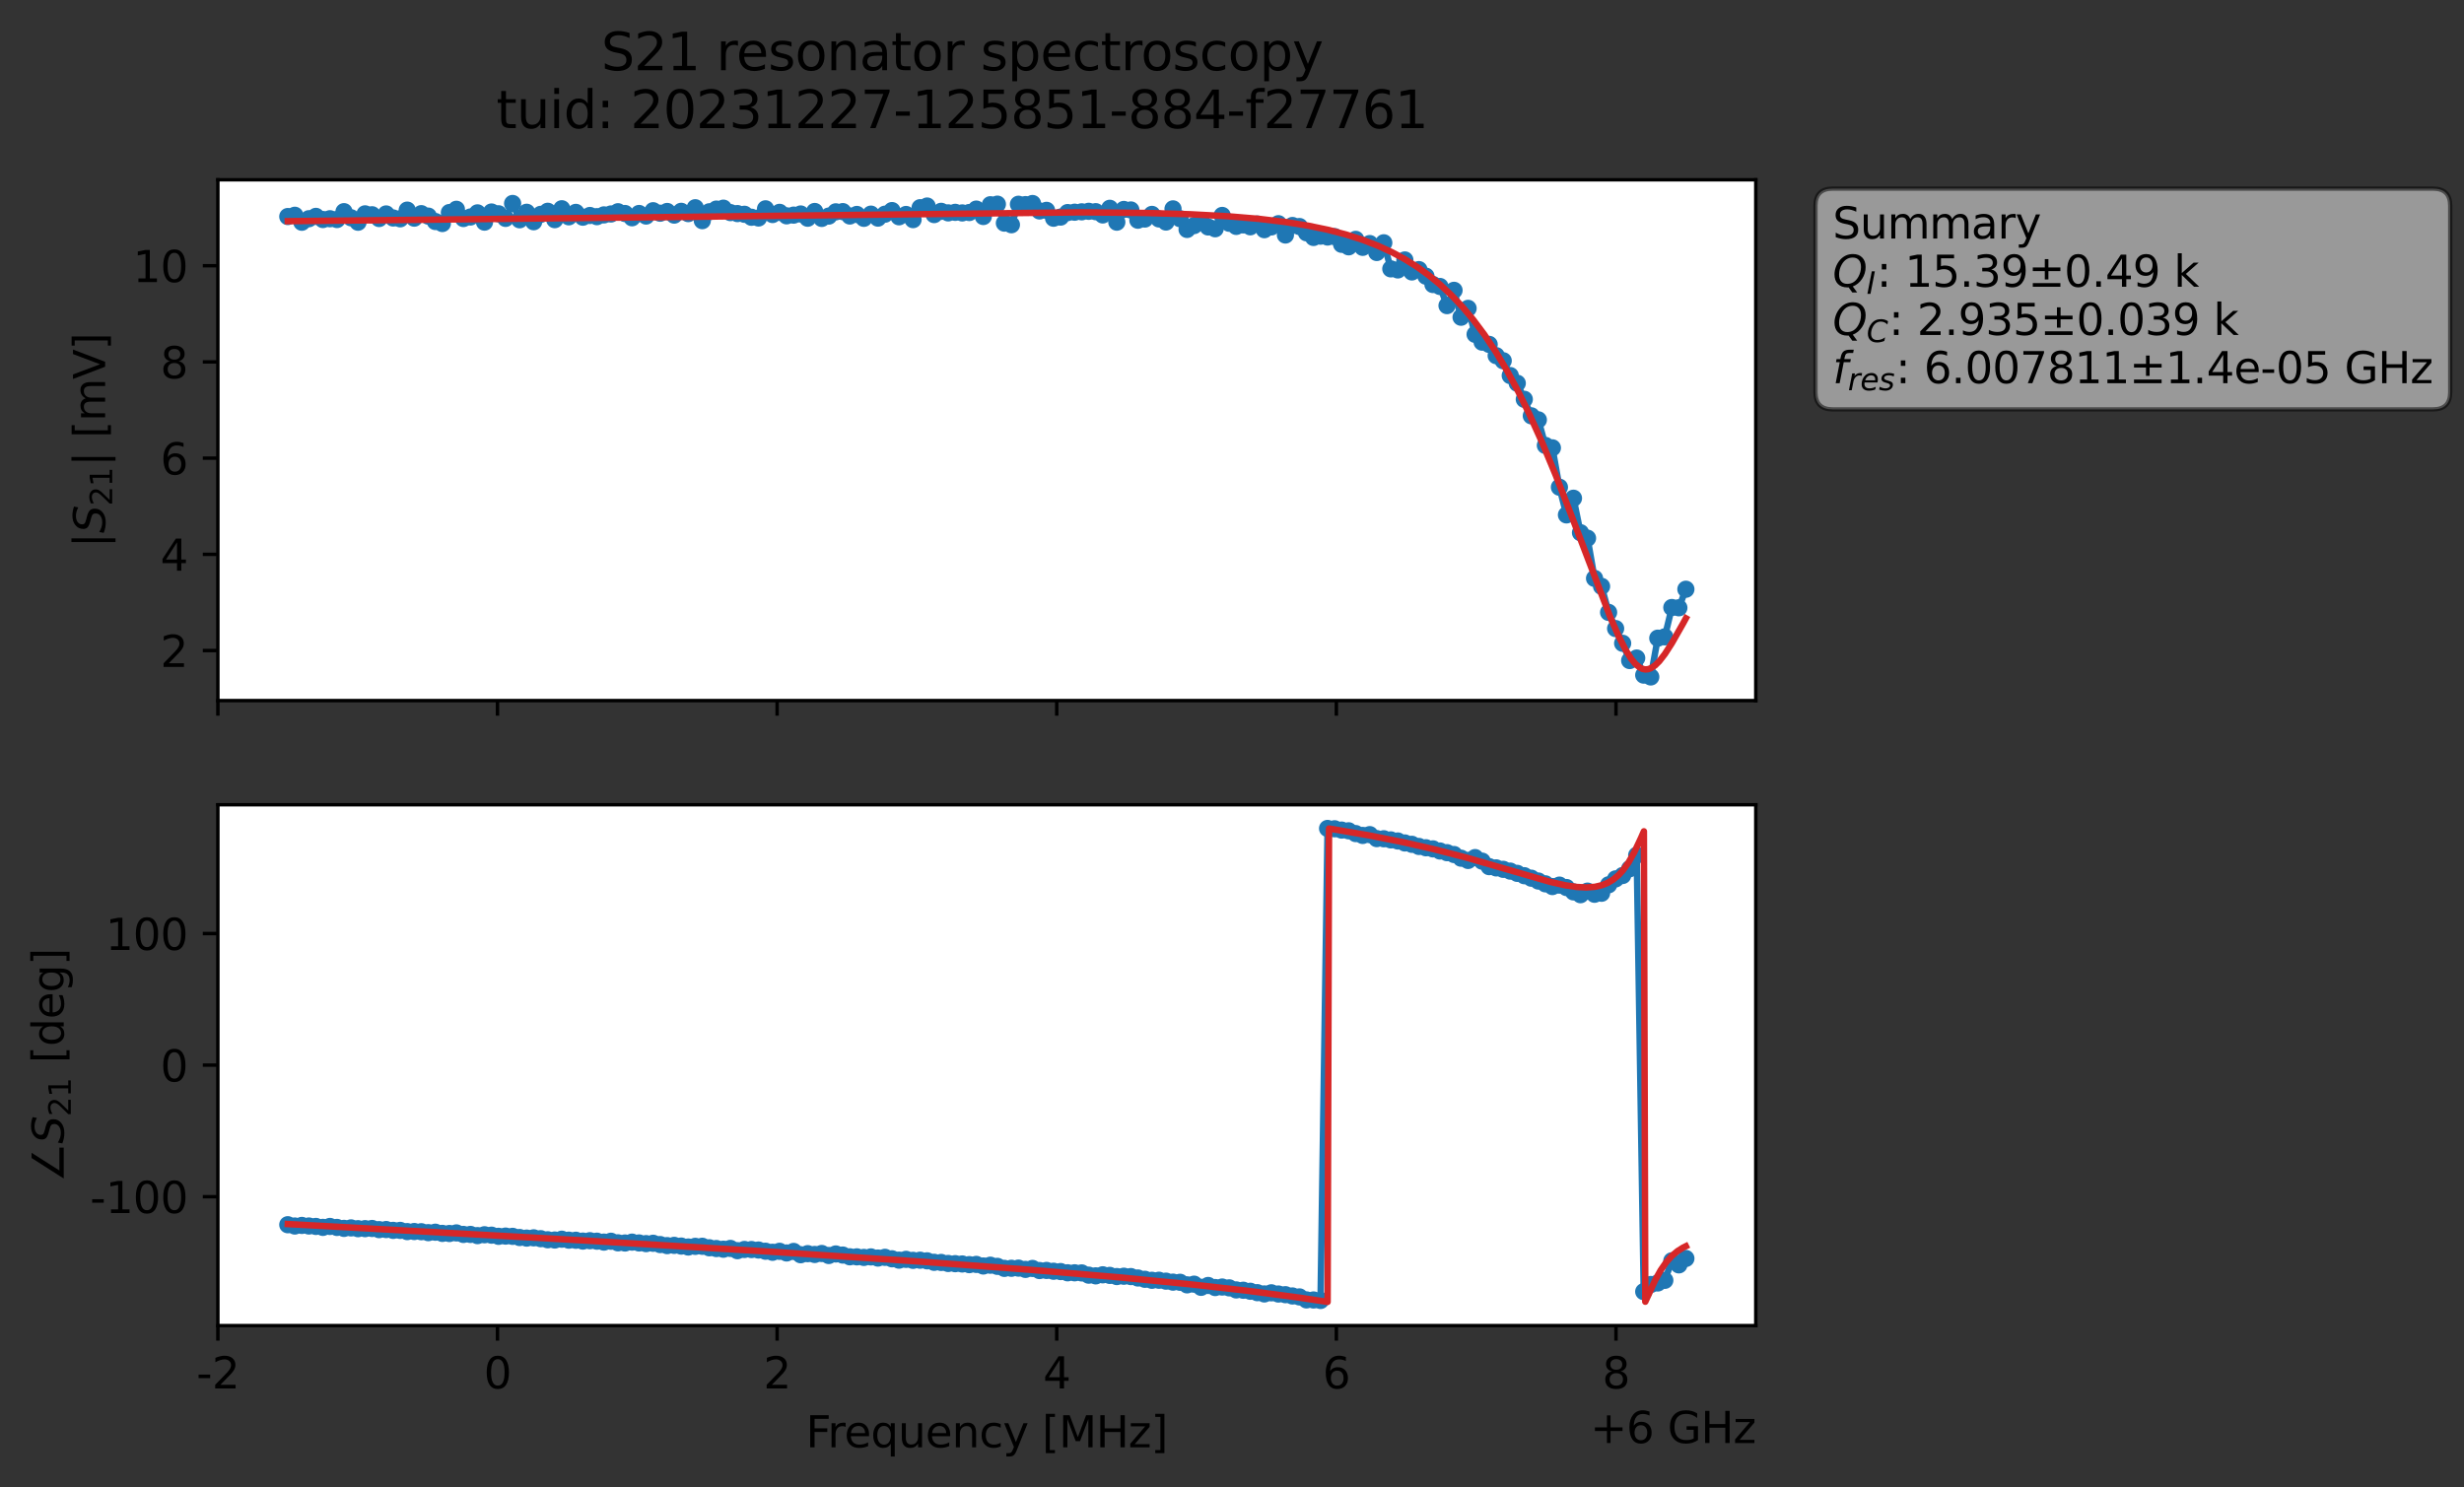 <?xml version="1.0" encoding="utf-8" standalone="no"?>
<!DOCTYPE svg PUBLIC "-//W3C//DTD SVG 1.1//EN"
  "http://www.w3.org/Graphics/SVG/1.1/DTD/svg11.dtd">
<svg xmlns:xlink="http://www.w3.org/1999/xlink" width="572.171pt" height="345.428pt" viewBox="0 0 572.171 345.428" xmlns="http://www.w3.org/2000/svg" version="1.1">
 <rect x="0" y="0" width="572.171" height="345.428" fill="#333333" stroke="none"/>
 <defs>
  <style type="text/css">*{stroke-linejoin: round; stroke-linecap: butt}</style>
 </defs>
 <g id="figure_1">
  <g id="patch_1">
   <path d="M 0 345.428 
L 572.171 345.428 
L 572.171 -0 
L 0 -0 
L 0 345.428 
z
" style="fill: none; opacity: 0"/>
  </g>
  <g id="axes_1">
   <g id="patch_2">
    <path d="M 50.595 162.72 
L 407.715 162.72 
L 407.715 41.76 
L 50.595 41.76 
z
" style="fill: #ffffff"/>
   </g>
   <g id="matplotlib.axis_1">
    <g id="xtick_1">
     <g id="line2d_1">
      <defs>
       <path id="mc08ce0947f" d="M 0 0 
L 0 3.5 
" style="stroke: #000000; stroke-width: 0.8"/>
      </defs>
      <g>
       <use xlink:href="#mc08ce0947f" x="50.595" y="162.72" style="stroke: #000000; stroke-width: 0.8"/>
      </g>
     </g>
    </g>
    <g id="xtick_2">
     <g id="line2d_2">
      <g>
       <use xlink:href="#mc08ce0947f" x="115.526" y="162.72" style="stroke: #000000; stroke-width: 0.8"/>
      </g>
     </g>
    </g>
    <g id="xtick_3">
     <g id="line2d_3">
      <g>
       <use xlink:href="#mc08ce0947f" x="180.457" y="162.72" style="stroke: #000000; stroke-width: 0.8"/>
      </g>
     </g>
    </g>
    <g id="xtick_4">
     <g id="line2d_4">
      <g>
       <use xlink:href="#mc08ce0947f" x="245.388" y="162.72" style="stroke: #000000; stroke-width: 0.8"/>
      </g>
     </g>
    </g>
    <g id="xtick_5">
     <g id="line2d_5">
      <g>
       <use xlink:href="#mc08ce0947f" x="310.319" y="162.72" style="stroke: #000000; stroke-width: 0.8"/>
      </g>
     </g>
    </g>
    <g id="xtick_6">
     <g id="line2d_6">
      <g>
       <use xlink:href="#mc08ce0947f" x="375.25" y="162.72" style="stroke: #000000; stroke-width: 0.8"/>
      </g>
     </g>
    </g>
   </g>
   <g id="matplotlib.axis_2">
    <g id="ytick_1">
     <g id="line2d_7">
      <defs>
       <path id="mdeb9ebdff4" d="M 0 0 
L -3.5 0 
" style="stroke: #000000; stroke-width: 0.8"/>
      </defs>
      <g>
       <use xlink:href="#mdeb9ebdff4" x="50.595" y="151.093" style="stroke: #000000; stroke-width: 0.8"/>
      </g>
     </g>
     <g id="text_1">
      <!-- 2 -->
      <g transform="translate(37.233 154.892) scale(0.1 -0.1)">
       <defs>
        <path id="DejaVuSans-32" d="M 1228 531 
L 3431 531 
L 3431 0 
L 469 0 
L 469 531 
Q 828 903 1448 1529 
Q 2069 2156 2228 2338 
Q 2531 2678 2651 2914 
Q 2772 3150 2772 3378 
Q 2772 3750 2511 3984 
Q 2250 4219 1831 4219 
Q 1534 4219 1204 4116 
Q 875 4013 500 3803 
L 500 4441 
Q 881 4594 1212 4672 
Q 1544 4750 1819 4750 
Q 2544 4750 2975 4387 
Q 3406 4025 3406 3419 
Q 3406 3131 3298 2873 
Q 3191 2616 2906 2266 
Q 2828 2175 2409 1742 
Q 1991 1309 1228 531 
z
" transform="scale(0.016)"/>
       </defs>
       <use xlink:href="#DejaVuSans-32"/>
      </g>
     </g>
    </g>
    <g id="ytick_2">
     <g id="line2d_8">
      <g>
       <use xlink:href="#mdeb9ebdff4" x="50.595" y="128.749" style="stroke: #000000; stroke-width: 0.8"/>
      </g>
     </g>
     <g id="text_2">
      <!-- 4 -->
      <g transform="translate(37.233 132.548) scale(0.1 -0.1)">
       <defs>
        <path id="DejaVuSans-34" d="M 2419 4116 
L 825 1625 
L 2419 1625 
L 2419 4116 
z
M 2253 4666 
L 3047 4666 
L 3047 1625 
L 3713 1625 
L 3713 1100 
L 3047 1100 
L 3047 0 
L 2419 0 
L 2419 1100 
L 313 1100 
L 313 1709 
L 2253 4666 
z
" transform="scale(0.016)"/>
       </defs>
       <use xlink:href="#DejaVuSans-34"/>
      </g>
     </g>
    </g>
    <g id="ytick_3">
     <g id="line2d_9">
      <g>
       <use xlink:href="#mdeb9ebdff4" x="50.595" y="106.404" style="stroke: #000000; stroke-width: 0.8"/>
      </g>
     </g>
     <g id="text_3">
      <!-- 6 -->
      <g transform="translate(37.233 110.203) scale(0.1 -0.1)">
       <defs>
        <path id="DejaVuSans-36" d="M 2113 2584 
Q 1688 2584 1439 2293 
Q 1191 2003 1191 1497 
Q 1191 994 1439 701 
Q 1688 409 2113 409 
Q 2538 409 2786 701 
Q 3034 994 3034 1497 
Q 3034 2003 2786 2293 
Q 2538 2584 2113 2584 
z
M 3366 4563 
L 3366 3988 
Q 3128 4100 2886 4159 
Q 2644 4219 2406 4219 
Q 1781 4219 1451 3797 
Q 1122 3375 1075 2522 
Q 1259 2794 1537 2939 
Q 1816 3084 2150 3084 
Q 2853 3084 3261 2657 
Q 3669 2231 3669 1497 
Q 3669 778 3244 343 
Q 2819 -91 2113 -91 
Q 1303 -91 875 529 
Q 447 1150 447 2328 
Q 447 3434 972 4092 
Q 1497 4750 2381 4750 
Q 2619 4750 2861 4703 
Q 3103 4656 3366 4563 
z
" transform="scale(0.016)"/>
       </defs>
       <use xlink:href="#DejaVuSans-36"/>
      </g>
     </g>
    </g>
    <g id="ytick_4">
     <g id="line2d_10">
      <g>
       <use xlink:href="#mdeb9ebdff4" x="50.595" y="84.06" style="stroke: #000000; stroke-width: 0.8"/>
      </g>
     </g>
     <g id="text_4">
      <!-- 8 -->
      <g transform="translate(37.233 87.859) scale(0.1 -0.1)">
       <defs>
        <path id="DejaVuSans-38" d="M 2034 2216 
Q 1584 2216 1326 1975 
Q 1069 1734 1069 1313 
Q 1069 891 1326 650 
Q 1584 409 2034 409 
Q 2484 409 2743 651 
Q 3003 894 3003 1313 
Q 3003 1734 2745 1975 
Q 2488 2216 2034 2216 
z
M 1403 2484 
Q 997 2584 770 2862 
Q 544 3141 544 3541 
Q 544 4100 942 4425 
Q 1341 4750 2034 4750 
Q 2731 4750 3128 4425 
Q 3525 4100 3525 3541 
Q 3525 3141 3298 2862 
Q 3072 2584 2669 2484 
Q 3125 2378 3379 2068 
Q 3634 1759 3634 1313 
Q 3634 634 3220 271 
Q 2806 -91 2034 -91 
Q 1263 -91 848 271 
Q 434 634 434 1313 
Q 434 1759 690 2068 
Q 947 2378 1403 2484 
z
M 1172 3481 
Q 1172 3119 1398 2916 
Q 1625 2713 2034 2713 
Q 2441 2713 2670 2916 
Q 2900 3119 2900 3481 
Q 2900 3844 2670 4047 
Q 2441 4250 2034 4250 
Q 1625 4250 1398 4047 
Q 1172 3844 1172 3481 
z
" transform="scale(0.016)"/>
       </defs>
       <use xlink:href="#DejaVuSans-38"/>
      </g>
     </g>
    </g>
    <g id="ytick_5">
     <g id="line2d_11">
      <g>
       <use xlink:href="#mdeb9ebdff4" x="50.595" y="61.716" style="stroke: #000000; stroke-width: 0.8"/>
      </g>
     </g>
     <g id="text_5">
      <!-- 10 -->
      <g transform="translate(30.87 65.515) scale(0.1 -0.1)">
       <defs>
        <path id="DejaVuSans-31" d="M 794 531 
L 1825 531 
L 1825 4091 
L 703 3866 
L 703 4441 
L 1819 4666 
L 2450 4666 
L 2450 531 
L 3481 531 
L 3481 0 
L 794 0 
L 794 531 
z
" transform="scale(0.016)"/>
        <path id="DejaVuSans-30" d="M 2034 4250 
Q 1547 4250 1301 3770 
Q 1056 3291 1056 2328 
Q 1056 1369 1301 889 
Q 1547 409 2034 409 
Q 2525 409 2770 889 
Q 3016 1369 3016 2328 
Q 3016 3291 2770 3770 
Q 2525 4250 2034 4250 
z
M 2034 4750 
Q 2819 4750 3233 4129 
Q 3647 3509 3647 2328 
Q 3647 1150 3233 529 
Q 2819 -91 2034 -91 
Q 1250 -91 836 529 
Q 422 1150 422 2328 
Q 422 3509 836 4129 
Q 1250 4750 2034 4750 
z
" transform="scale(0.016)"/>
       </defs>
       <use xlink:href="#DejaVuSans-31"/>
       <use xlink:href="#DejaVuSans-30" x="63.623"/>
      </g>
     </g>
    </g>
    <g id="text_6">
     <!-- $|S_{21}|$ [mV] -->
     <g transform="translate(24.47 127.19) rotate(-90) scale(0.1 -0.1)">
      <defs>
       <path id="DejaVuSans-7c" d="M 1344 4891 
L 1344 -1509 
L 813 -1509 
L 813 4891 
L 1344 4891 
z
" transform="scale(0.016)"/>
       <path id="DejaVuSans-Oblique-53" d="M 3859 4513 
L 3738 3897 
Q 3422 4066 3111 4152 
Q 2800 4238 2509 4238 
Q 1944 4238 1609 3991 
Q 1275 3744 1275 3334 
Q 1275 3109 1398 2989 
Q 1522 2869 2034 2731 
L 2413 2638 
Q 3053 2472 3303 2217 
Q 3553 1963 3553 1503 
Q 3553 797 2998 353 
Q 2444 -91 1538 -91 
Q 1166 -91 791 -17 
Q 416 56 38 206 
L 166 856 
Q 513 641 861 531 
Q 1209 422 1556 422 
Q 2147 422 2503 684 
Q 2859 947 2859 1369 
Q 2859 1650 2717 1795 
Q 2575 1941 2106 2059 
L 1728 2156 
Q 1081 2325 845 2545 
Q 609 2766 609 3163 
Q 609 3859 1145 4304 
Q 1681 4750 2541 4750 
Q 2875 4750 3203 4690 
Q 3531 4631 3859 4513 
z
" transform="scale(0.016)"/>
       <path id="DejaVuSans-20" transform="scale(0.016)"/>
       <path id="DejaVuSans-5b" d="M 550 4863 
L 1875 4863 
L 1875 4416 
L 1125 4416 
L 1125 -397 
L 1875 -397 
L 1875 -844 
L 550 -844 
L 550 4863 
z
" transform="scale(0.016)"/>
       <path id="DejaVuSans-6d" d="M 3328 2828 
Q 3544 3216 3844 3400 
Q 4144 3584 4550 3584 
Q 5097 3584 5394 3201 
Q 5691 2819 5691 2113 
L 5691 0 
L 5113 0 
L 5113 2094 
Q 5113 2597 4934 2840 
Q 4756 3084 4391 3084 
Q 3944 3084 3684 2787 
Q 3425 2491 3425 1978 
L 3425 0 
L 2847 0 
L 2847 2094 
Q 2847 2600 2669 2842 
Q 2491 3084 2119 3084 
Q 1678 3084 1418 2786 
Q 1159 2488 1159 1978 
L 1159 0 
L 581 0 
L 581 3500 
L 1159 3500 
L 1159 2956 
Q 1356 3278 1631 3431 
Q 1906 3584 2284 3584 
Q 2666 3584 2933 3390 
Q 3200 3197 3328 2828 
z
" transform="scale(0.016)"/>
       <path id="DejaVuSans-56" d="M 1831 0 
L 50 4666 
L 709 4666 
L 2188 738 
L 3669 4666 
L 4325 4666 
L 2547 0 
L 1831 0 
z
" transform="scale(0.016)"/>
       <path id="DejaVuSans-5d" d="M 1947 4863 
L 1947 -844 
L 622 -844 
L 622 -397 
L 1369 -397 
L 1369 4416 
L 622 4416 
L 622 4863 
L 1947 4863 
z
" transform="scale(0.016)"/>
      </defs>
      <use xlink:href="#DejaVuSans-7c" transform="translate(0 0.578)"/>
      <use xlink:href="#DejaVuSans-Oblique-53" transform="translate(33.691 0.578)"/>
      <use xlink:href="#DejaVuSans-32" transform="translate(97.168 -15.828) scale(0.7)"/>
      <use xlink:href="#DejaVuSans-31" transform="translate(141.704 -15.828) scale(0.7)"/>
      <use xlink:href="#DejaVuSans-7c" transform="translate(188.975 0.578)"/>
      <use xlink:href="#DejaVuSans-20" transform="translate(222.666 0.578)"/>
      <use xlink:href="#DejaVuSans-5b" transform="translate(254.453 0.578)"/>
      <use xlink:href="#DejaVuSans-6d" transform="translate(293.467 0.578)"/>
      <use xlink:href="#DejaVuSans-56" transform="translate(390.879 0.578)"/>
      <use xlink:href="#DejaVuSans-5d" transform="translate(459.287 0.578)"/>
     </g>
    </g>
   </g>
   <g id="line2d_12">
    <path d="M 66.828 50.294 
L 68.459 49.998 
L 70.091 51.615 
L 71.722 50.798 
L 73.354 50.255 
L 74.985 50.986 
L 76.617 50.803 
L 78.248 50.985 
L 79.879 49.16 
L 81.511 50.576 
L 83.142 51.613 
L 84.774 49.669 
L 86.405 49.88 
L 88.037 50.749 
L 89.668 49.691 
L 91.299 50.625 
L 92.931 50.816 
L 94.562 48.804 
L 96.194 50.663 
L 97.825 49.624 
L 99.457 50.196 
L 101.088 51.448 
L 102.719 51.911 
L 104.351 49.366 
L 105.982 48.609 
L 107.614 50.75 
L 109.245 50.395 
L 110.877 49.442 
L 112.508 51.588 
L 114.14 49.24 
L 115.771 49.651 
L 117.402 50.719 
L 119.034 47.258 
L 120.665 51.044 
L 122.297 49.302 
L 123.928 51.499 
L 125.56 49.788 
L 127.191 49.072 
L 128.822 51.017 
L 130.454 48.485 
L 132.085 50.353 
L 133.717 49.329 
L 135.348 50.441 
L 136.98 50.048 
L 138.611 50.317 
L 140.242 49.909 
L 141.874 49.697 
L 143.505 49.177 
L 145.137 49.587 
L 146.768 50.578 
L 148.4 49.583 
L 150.031 50.174 
L 151.662 48.943 
L 153.294 49.52 
L 154.925 49.115 
L 156.557 49.957 
L 158.188 49.083 
L 159.82 49.609 
L 161.451 48.251 
L 163.082 51.25 
L 164.714 49.188 
L 166.345 48.561 
L 167.977 48.347 
L 169.608 49.375 
L 172.871 49.767 
L 174.502 50.457 
L 176.134 50.626 
L 177.765 48.501 
L 179.397 49.824 
L 181.028 49.319 
L 182.66 50.127 
L 185.922 49.698 
L 187.554 50.681 
L 189.185 49.118 
L 190.817 50.725 
L 192.448 50.186 
L 194.08 49.2 
L 195.711 49.149 
L 197.342 50.166 
L 198.974 49.806 
L 200.605 50.705 
L 202.237 49.735 
L 203.868 50.658 
L 207.131 48.911 
L 208.762 50.35 
L 210.394 49.814 
L 212.025 51.009 
L 213.657 48.239 
L 215.288 47.853 
L 216.92 49.84 
L 218.551 49.083 
L 220.182 49.44 
L 221.814 49.318 
L 223.445 49.452 
L 225.077 49.361 
L 226.708 48.564 
L 228.34 50.284 
L 229.971 47.553 
L 231.602 47.418 
L 233.234 51.821 
L 234.865 52.196 
L 236.497 47.442 
L 238.128 47.52 
L 239.76 47.27 
L 241.391 48.992 
L 243.022 48.854 
L 244.654 50.682 
L 246.285 50.42 
L 247.917 49.373 
L 252.811 49.078 
L 254.442 49.161 
L 256.074 49.921 
L 257.705 48.378 
L 259.337 51.598 
L 260.968 48.648 
L 262.6 48.767 
L 264.231 51.145 
L 265.862 50.871 
L 267.494 49.797 
L 269.125 50.848 
L 270.757 51.566 
L 272.388 48.514 
L 274.02 50.793 
L 275.651 53.289 
L 277.282 52.39 
L 278.914 51.231 
L 280.545 52.712 
L 282.177 53.129 
L 283.808 50.037 
L 285.44 51.853 
L 287.071 52.582 
L 288.703 52.236 
L 290.334 52.673 
L 291.965 52.034 
L 293.597 53.345 
L 296.86 51.956 
L 298.491 54.581 
L 300.123 52.373 
L 301.754 52.616 
L 303.385 54.066 
L 305.017 55.15 
L 306.648 54.849 
L 308.28 55.049 
L 309.911 54.953 
L 311.543 56.742 
L 313.174 57.322 
L 314.805 55.593 
L 316.437 57.445 
L 318.068 56.571 
L 319.7 58.64 
L 321.331 56.391 
L 322.963 62.444 
L 324.594 62.693 
L 326.225 60.378 
L 327.857 63.162 
L 329.488 62.619 
L 331.12 64.146 
L 332.751 66.08 
L 334.383 66.54 
L 336.014 70.981 
L 337.645 67.43 
L 339.277 73.678 
L 340.908 71.618 
L 342.54 77.653 
L 344.171 79.467 
L 345.803 79.988 
L 347.434 82.599 
L 349.065 83.785 
L 350.697 87.228 
L 352.328 89.012 
L 355.591 96.575 
L 357.223 97.511 
L 358.854 103.449 
L 360.485 104.015 
L 362.117 113.155 
L 363.748 119.586 
L 365.38 115.718 
L 367.011 123.723 
L 368.643 124.998 
L 370.274 134.333 
L 371.905 136.185 
L 373.537 142.232 
L 375.168 145.987 
L 376.8 149.41 
L 378.431 153.413 
L 380.063 152.835 
L 381.694 156.797 
L 383.325 157.222 
L 384.957 148.22 
L 386.588 147.912 
L 388.22 141.097 
L 389.851 141.159 
L 391.483 136.854 
L 391.483 136.854 
" clip-path="url(#p464e7ecd60)" style="fill: none; stroke: #1f77b4; stroke-width: 1.5; stroke-linecap: square"/>
    <defs>
     <path id="m89a6373f77" d="M 0 1.5 
C 0.398 1.5 0.779 1.342 1.061 1.061 
C 1.342 0.779 1.5 0.398 1.5 0 
C 1.5 -0.398 1.342 -0.779 1.061 -1.061 
C 0.779 -1.342 0.398 -1.5 0 -1.5 
C -0.398 -1.5 -0.779 -1.342 -1.061 -1.061 
C -1.342 -0.779 -1.5 -0.398 -1.5 0 
C -1.5 0.398 -1.342 0.779 -1.061 1.061 
C -0.779 1.342 -0.398 1.5 0 1.5 
z
" style="stroke: #1f77b4"/>
    </defs>
    <g clip-path="url(#p464e7ecd60)">
     <use xlink:href="#m89a6373f77" x="66.828" y="50.294" style="fill: #1f77b4; stroke: #1f77b4"/>
     <use xlink:href="#m89a6373f77" x="68.459" y="49.998" style="fill: #1f77b4; stroke: #1f77b4"/>
     <use xlink:href="#m89a6373f77" x="70.091" y="51.615" style="fill: #1f77b4; stroke: #1f77b4"/>
     <use xlink:href="#m89a6373f77" x="71.722" y="50.798" style="fill: #1f77b4; stroke: #1f77b4"/>
     <use xlink:href="#m89a6373f77" x="73.354" y="50.255" style="fill: #1f77b4; stroke: #1f77b4"/>
     <use xlink:href="#m89a6373f77" x="74.985" y="50.986" style="fill: #1f77b4; stroke: #1f77b4"/>
     <use xlink:href="#m89a6373f77" x="76.617" y="50.803" style="fill: #1f77b4; stroke: #1f77b4"/>
     <use xlink:href="#m89a6373f77" x="78.248" y="50.985" style="fill: #1f77b4; stroke: #1f77b4"/>
     <use xlink:href="#m89a6373f77" x="79.879" y="49.16" style="fill: #1f77b4; stroke: #1f77b4"/>
     <use xlink:href="#m89a6373f77" x="81.511" y="50.576" style="fill: #1f77b4; stroke: #1f77b4"/>
     <use xlink:href="#m89a6373f77" x="83.142" y="51.613" style="fill: #1f77b4; stroke: #1f77b4"/>
     <use xlink:href="#m89a6373f77" x="84.774" y="49.669" style="fill: #1f77b4; stroke: #1f77b4"/>
     <use xlink:href="#m89a6373f77" x="86.405" y="49.88" style="fill: #1f77b4; stroke: #1f77b4"/>
     <use xlink:href="#m89a6373f77" x="88.037" y="50.749" style="fill: #1f77b4; stroke: #1f77b4"/>
     <use xlink:href="#m89a6373f77" x="89.668" y="49.691" style="fill: #1f77b4; stroke: #1f77b4"/>
     <use xlink:href="#m89a6373f77" x="91.299" y="50.625" style="fill: #1f77b4; stroke: #1f77b4"/>
     <use xlink:href="#m89a6373f77" x="92.931" y="50.816" style="fill: #1f77b4; stroke: #1f77b4"/>
     <use xlink:href="#m89a6373f77" x="94.562" y="48.804" style="fill: #1f77b4; stroke: #1f77b4"/>
     <use xlink:href="#m89a6373f77" x="96.194" y="50.663" style="fill: #1f77b4; stroke: #1f77b4"/>
     <use xlink:href="#m89a6373f77" x="97.825" y="49.624" style="fill: #1f77b4; stroke: #1f77b4"/>
     <use xlink:href="#m89a6373f77" x="99.457" y="50.196" style="fill: #1f77b4; stroke: #1f77b4"/>
     <use xlink:href="#m89a6373f77" x="101.088" y="51.448" style="fill: #1f77b4; stroke: #1f77b4"/>
     <use xlink:href="#m89a6373f77" x="102.719" y="51.911" style="fill: #1f77b4; stroke: #1f77b4"/>
     <use xlink:href="#m89a6373f77" x="104.351" y="49.366" style="fill: #1f77b4; stroke: #1f77b4"/>
     <use xlink:href="#m89a6373f77" x="105.982" y="48.609" style="fill: #1f77b4; stroke: #1f77b4"/>
     <use xlink:href="#m89a6373f77" x="107.614" y="50.75" style="fill: #1f77b4; stroke: #1f77b4"/>
     <use xlink:href="#m89a6373f77" x="109.245" y="50.395" style="fill: #1f77b4; stroke: #1f77b4"/>
     <use xlink:href="#m89a6373f77" x="110.877" y="49.442" style="fill: #1f77b4; stroke: #1f77b4"/>
     <use xlink:href="#m89a6373f77" x="112.508" y="51.588" style="fill: #1f77b4; stroke: #1f77b4"/>
     <use xlink:href="#m89a6373f77" x="114.14" y="49.24" style="fill: #1f77b4; stroke: #1f77b4"/>
     <use xlink:href="#m89a6373f77" x="115.771" y="49.651" style="fill: #1f77b4; stroke: #1f77b4"/>
     <use xlink:href="#m89a6373f77" x="117.402" y="50.719" style="fill: #1f77b4; stroke: #1f77b4"/>
     <use xlink:href="#m89a6373f77" x="119.034" y="47.258" style="fill: #1f77b4; stroke: #1f77b4"/>
     <use xlink:href="#m89a6373f77" x="120.665" y="51.044" style="fill: #1f77b4; stroke: #1f77b4"/>
     <use xlink:href="#m89a6373f77" x="122.297" y="49.302" style="fill: #1f77b4; stroke: #1f77b4"/>
     <use xlink:href="#m89a6373f77" x="123.928" y="51.499" style="fill: #1f77b4; stroke: #1f77b4"/>
     <use xlink:href="#m89a6373f77" x="125.56" y="49.788" style="fill: #1f77b4; stroke: #1f77b4"/>
     <use xlink:href="#m89a6373f77" x="127.191" y="49.072" style="fill: #1f77b4; stroke: #1f77b4"/>
     <use xlink:href="#m89a6373f77" x="128.822" y="51.017" style="fill: #1f77b4; stroke: #1f77b4"/>
     <use xlink:href="#m89a6373f77" x="130.454" y="48.485" style="fill: #1f77b4; stroke: #1f77b4"/>
     <use xlink:href="#m89a6373f77" x="132.085" y="50.353" style="fill: #1f77b4; stroke: #1f77b4"/>
     <use xlink:href="#m89a6373f77" x="133.717" y="49.329" style="fill: #1f77b4; stroke: #1f77b4"/>
     <use xlink:href="#m89a6373f77" x="135.348" y="50.441" style="fill: #1f77b4; stroke: #1f77b4"/>
     <use xlink:href="#m89a6373f77" x="136.98" y="50.048" style="fill: #1f77b4; stroke: #1f77b4"/>
     <use xlink:href="#m89a6373f77" x="138.611" y="50.317" style="fill: #1f77b4; stroke: #1f77b4"/>
     <use xlink:href="#m89a6373f77" x="140.242" y="49.909" style="fill: #1f77b4; stroke: #1f77b4"/>
     <use xlink:href="#m89a6373f77" x="141.874" y="49.697" style="fill: #1f77b4; stroke: #1f77b4"/>
     <use xlink:href="#m89a6373f77" x="143.505" y="49.177" style="fill: #1f77b4; stroke: #1f77b4"/>
     <use xlink:href="#m89a6373f77" x="145.137" y="49.587" style="fill: #1f77b4; stroke: #1f77b4"/>
     <use xlink:href="#m89a6373f77" x="146.768" y="50.578" style="fill: #1f77b4; stroke: #1f77b4"/>
     <use xlink:href="#m89a6373f77" x="148.4" y="49.583" style="fill: #1f77b4; stroke: #1f77b4"/>
     <use xlink:href="#m89a6373f77" x="150.031" y="50.174" style="fill: #1f77b4; stroke: #1f77b4"/>
     <use xlink:href="#m89a6373f77" x="151.662" y="48.943" style="fill: #1f77b4; stroke: #1f77b4"/>
     <use xlink:href="#m89a6373f77" x="153.294" y="49.52" style="fill: #1f77b4; stroke: #1f77b4"/>
     <use xlink:href="#m89a6373f77" x="154.925" y="49.115" style="fill: #1f77b4; stroke: #1f77b4"/>
     <use xlink:href="#m89a6373f77" x="156.557" y="49.957" style="fill: #1f77b4; stroke: #1f77b4"/>
     <use xlink:href="#m89a6373f77" x="158.188" y="49.083" style="fill: #1f77b4; stroke: #1f77b4"/>
     <use xlink:href="#m89a6373f77" x="159.82" y="49.609" style="fill: #1f77b4; stroke: #1f77b4"/>
     <use xlink:href="#m89a6373f77" x="161.451" y="48.251" style="fill: #1f77b4; stroke: #1f77b4"/>
     <use xlink:href="#m89a6373f77" x="163.082" y="51.25" style="fill: #1f77b4; stroke: #1f77b4"/>
     <use xlink:href="#m89a6373f77" x="164.714" y="49.188" style="fill: #1f77b4; stroke: #1f77b4"/>
     <use xlink:href="#m89a6373f77" x="166.345" y="48.561" style="fill: #1f77b4; stroke: #1f77b4"/>
     <use xlink:href="#m89a6373f77" x="167.977" y="48.347" style="fill: #1f77b4; stroke: #1f77b4"/>
     <use xlink:href="#m89a6373f77" x="169.608" y="49.375" style="fill: #1f77b4; stroke: #1f77b4"/>
     <use xlink:href="#m89a6373f77" x="171.24" y="49.605" style="fill: #1f77b4; stroke: #1f77b4"/>
     <use xlink:href="#m89a6373f77" x="172.871" y="49.767" style="fill: #1f77b4; stroke: #1f77b4"/>
     <use xlink:href="#m89a6373f77" x="174.502" y="50.457" style="fill: #1f77b4; stroke: #1f77b4"/>
     <use xlink:href="#m89a6373f77" x="176.134" y="50.626" style="fill: #1f77b4; stroke: #1f77b4"/>
     <use xlink:href="#m89a6373f77" x="177.765" y="48.501" style="fill: #1f77b4; stroke: #1f77b4"/>
     <use xlink:href="#m89a6373f77" x="179.397" y="49.824" style="fill: #1f77b4; stroke: #1f77b4"/>
     <use xlink:href="#m89a6373f77" x="181.028" y="49.319" style="fill: #1f77b4; stroke: #1f77b4"/>
     <use xlink:href="#m89a6373f77" x="182.66" y="50.127" style="fill: #1f77b4; stroke: #1f77b4"/>
     <use xlink:href="#m89a6373f77" x="184.291" y="49.963" style="fill: #1f77b4; stroke: #1f77b4"/>
     <use xlink:href="#m89a6373f77" x="185.922" y="49.698" style="fill: #1f77b4; stroke: #1f77b4"/>
     <use xlink:href="#m89a6373f77" x="187.554" y="50.681" style="fill: #1f77b4; stroke: #1f77b4"/>
     <use xlink:href="#m89a6373f77" x="189.185" y="49.118" style="fill: #1f77b4; stroke: #1f77b4"/>
     <use xlink:href="#m89a6373f77" x="190.817" y="50.725" style="fill: #1f77b4; stroke: #1f77b4"/>
     <use xlink:href="#m89a6373f77" x="192.448" y="50.186" style="fill: #1f77b4; stroke: #1f77b4"/>
     <use xlink:href="#m89a6373f77" x="194.08" y="49.2" style="fill: #1f77b4; stroke: #1f77b4"/>
     <use xlink:href="#m89a6373f77" x="195.711" y="49.149" style="fill: #1f77b4; stroke: #1f77b4"/>
     <use xlink:href="#m89a6373f77" x="197.342" y="50.166" style="fill: #1f77b4; stroke: #1f77b4"/>
     <use xlink:href="#m89a6373f77" x="198.974" y="49.806" style="fill: #1f77b4; stroke: #1f77b4"/>
     <use xlink:href="#m89a6373f77" x="200.605" y="50.705" style="fill: #1f77b4; stroke: #1f77b4"/>
     <use xlink:href="#m89a6373f77" x="202.237" y="49.735" style="fill: #1f77b4; stroke: #1f77b4"/>
     <use xlink:href="#m89a6373f77" x="203.868" y="50.658" style="fill: #1f77b4; stroke: #1f77b4"/>
     <use xlink:href="#m89a6373f77" x="205.5" y="49.748" style="fill: #1f77b4; stroke: #1f77b4"/>
     <use xlink:href="#m89a6373f77" x="207.131" y="48.911" style="fill: #1f77b4; stroke: #1f77b4"/>
     <use xlink:href="#m89a6373f77" x="208.762" y="50.35" style="fill: #1f77b4; stroke: #1f77b4"/>
     <use xlink:href="#m89a6373f77" x="210.394" y="49.814" style="fill: #1f77b4; stroke: #1f77b4"/>
     <use xlink:href="#m89a6373f77" x="212.025" y="51.009" style="fill: #1f77b4; stroke: #1f77b4"/>
     <use xlink:href="#m89a6373f77" x="213.657" y="48.239" style="fill: #1f77b4; stroke: #1f77b4"/>
     <use xlink:href="#m89a6373f77" x="215.288" y="47.853" style="fill: #1f77b4; stroke: #1f77b4"/>
     <use xlink:href="#m89a6373f77" x="216.92" y="49.84" style="fill: #1f77b4; stroke: #1f77b4"/>
     <use xlink:href="#m89a6373f77" x="218.551" y="49.083" style="fill: #1f77b4; stroke: #1f77b4"/>
     <use xlink:href="#m89a6373f77" x="220.182" y="49.44" style="fill: #1f77b4; stroke: #1f77b4"/>
     <use xlink:href="#m89a6373f77" x="221.814" y="49.318" style="fill: #1f77b4; stroke: #1f77b4"/>
     <use xlink:href="#m89a6373f77" x="223.445" y="49.452" style="fill: #1f77b4; stroke: #1f77b4"/>
     <use xlink:href="#m89a6373f77" x="225.077" y="49.361" style="fill: #1f77b4; stroke: #1f77b4"/>
     <use xlink:href="#m89a6373f77" x="226.708" y="48.564" style="fill: #1f77b4; stroke: #1f77b4"/>
     <use xlink:href="#m89a6373f77" x="228.34" y="50.284" style="fill: #1f77b4; stroke: #1f77b4"/>
     <use xlink:href="#m89a6373f77" x="229.971" y="47.553" style="fill: #1f77b4; stroke: #1f77b4"/>
     <use xlink:href="#m89a6373f77" x="231.602" y="47.418" style="fill: #1f77b4; stroke: #1f77b4"/>
     <use xlink:href="#m89a6373f77" x="233.234" y="51.821" style="fill: #1f77b4; stroke: #1f77b4"/>
     <use xlink:href="#m89a6373f77" x="234.865" y="52.196" style="fill: #1f77b4; stroke: #1f77b4"/>
     <use xlink:href="#m89a6373f77" x="236.497" y="47.442" style="fill: #1f77b4; stroke: #1f77b4"/>
     <use xlink:href="#m89a6373f77" x="238.128" y="47.52" style="fill: #1f77b4; stroke: #1f77b4"/>
     <use xlink:href="#m89a6373f77" x="239.76" y="47.27" style="fill: #1f77b4; stroke: #1f77b4"/>
     <use xlink:href="#m89a6373f77" x="241.391" y="48.992" style="fill: #1f77b4; stroke: #1f77b4"/>
     <use xlink:href="#m89a6373f77" x="243.022" y="48.854" style="fill: #1f77b4; stroke: #1f77b4"/>
     <use xlink:href="#m89a6373f77" x="244.654" y="50.682" style="fill: #1f77b4; stroke: #1f77b4"/>
     <use xlink:href="#m89a6373f77" x="246.285" y="50.42" style="fill: #1f77b4; stroke: #1f77b4"/>
     <use xlink:href="#m89a6373f77" x="247.917" y="49.373" style="fill: #1f77b4; stroke: #1f77b4"/>
     <use xlink:href="#m89a6373f77" x="249.548" y="49.286" style="fill: #1f77b4; stroke: #1f77b4"/>
     <use xlink:href="#m89a6373f77" x="251.18" y="49.198" style="fill: #1f77b4; stroke: #1f77b4"/>
     <use xlink:href="#m89a6373f77" x="252.811" y="49.078" style="fill: #1f77b4; stroke: #1f77b4"/>
     <use xlink:href="#m89a6373f77" x="254.442" y="49.161" style="fill: #1f77b4; stroke: #1f77b4"/>
     <use xlink:href="#m89a6373f77" x="256.074" y="49.921" style="fill: #1f77b4; stroke: #1f77b4"/>
     <use xlink:href="#m89a6373f77" x="257.705" y="48.378" style="fill: #1f77b4; stroke: #1f77b4"/>
     <use xlink:href="#m89a6373f77" x="259.337" y="51.598" style="fill: #1f77b4; stroke: #1f77b4"/>
     <use xlink:href="#m89a6373f77" x="260.968" y="48.648" style="fill: #1f77b4; stroke: #1f77b4"/>
     <use xlink:href="#m89a6373f77" x="262.6" y="48.767" style="fill: #1f77b4; stroke: #1f77b4"/>
     <use xlink:href="#m89a6373f77" x="264.231" y="51.145" style="fill: #1f77b4; stroke: #1f77b4"/>
     <use xlink:href="#m89a6373f77" x="265.862" y="50.871" style="fill: #1f77b4; stroke: #1f77b4"/>
     <use xlink:href="#m89a6373f77" x="267.494" y="49.797" style="fill: #1f77b4; stroke: #1f77b4"/>
     <use xlink:href="#m89a6373f77" x="269.125" y="50.848" style="fill: #1f77b4; stroke: #1f77b4"/>
     <use xlink:href="#m89a6373f77" x="270.757" y="51.566" style="fill: #1f77b4; stroke: #1f77b4"/>
     <use xlink:href="#m89a6373f77" x="272.388" y="48.514" style="fill: #1f77b4; stroke: #1f77b4"/>
     <use xlink:href="#m89a6373f77" x="274.02" y="50.793" style="fill: #1f77b4; stroke: #1f77b4"/>
     <use xlink:href="#m89a6373f77" x="275.651" y="53.289" style="fill: #1f77b4; stroke: #1f77b4"/>
     <use xlink:href="#m89a6373f77" x="277.282" y="52.39" style="fill: #1f77b4; stroke: #1f77b4"/>
     <use xlink:href="#m89a6373f77" x="278.914" y="51.231" style="fill: #1f77b4; stroke: #1f77b4"/>
     <use xlink:href="#m89a6373f77" x="280.545" y="52.712" style="fill: #1f77b4; stroke: #1f77b4"/>
     <use xlink:href="#m89a6373f77" x="282.177" y="53.129" style="fill: #1f77b4; stroke: #1f77b4"/>
     <use xlink:href="#m89a6373f77" x="283.808" y="50.037" style="fill: #1f77b4; stroke: #1f77b4"/>
     <use xlink:href="#m89a6373f77" x="285.44" y="51.853" style="fill: #1f77b4; stroke: #1f77b4"/>
     <use xlink:href="#m89a6373f77" x="287.071" y="52.582" style="fill: #1f77b4; stroke: #1f77b4"/>
     <use xlink:href="#m89a6373f77" x="288.703" y="52.236" style="fill: #1f77b4; stroke: #1f77b4"/>
     <use xlink:href="#m89a6373f77" x="290.334" y="52.673" style="fill: #1f77b4; stroke: #1f77b4"/>
     <use xlink:href="#m89a6373f77" x="291.965" y="52.034" style="fill: #1f77b4; stroke: #1f77b4"/>
     <use xlink:href="#m89a6373f77" x="293.597" y="53.345" style="fill: #1f77b4; stroke: #1f77b4"/>
     <use xlink:href="#m89a6373f77" x="295.228" y="52.702" style="fill: #1f77b4; stroke: #1f77b4"/>
     <use xlink:href="#m89a6373f77" x="296.86" y="51.956" style="fill: #1f77b4; stroke: #1f77b4"/>
     <use xlink:href="#m89a6373f77" x="298.491" y="54.581" style="fill: #1f77b4; stroke: #1f77b4"/>
     <use xlink:href="#m89a6373f77" x="300.123" y="52.373" style="fill: #1f77b4; stroke: #1f77b4"/>
     <use xlink:href="#m89a6373f77" x="301.754" y="52.616" style="fill: #1f77b4; stroke: #1f77b4"/>
     <use xlink:href="#m89a6373f77" x="303.385" y="54.066" style="fill: #1f77b4; stroke: #1f77b4"/>
     <use xlink:href="#m89a6373f77" x="305.017" y="55.15" style="fill: #1f77b4; stroke: #1f77b4"/>
     <use xlink:href="#m89a6373f77" x="306.648" y="54.849" style="fill: #1f77b4; stroke: #1f77b4"/>
     <use xlink:href="#m89a6373f77" x="308.28" y="55.049" style="fill: #1f77b4; stroke: #1f77b4"/>
     <use xlink:href="#m89a6373f77" x="309.911" y="54.953" style="fill: #1f77b4; stroke: #1f77b4"/>
     <use xlink:href="#m89a6373f77" x="311.543" y="56.742" style="fill: #1f77b4; stroke: #1f77b4"/>
     <use xlink:href="#m89a6373f77" x="313.174" y="57.322" style="fill: #1f77b4; stroke: #1f77b4"/>
     <use xlink:href="#m89a6373f77" x="314.805" y="55.593" style="fill: #1f77b4; stroke: #1f77b4"/>
     <use xlink:href="#m89a6373f77" x="316.437" y="57.445" style="fill: #1f77b4; stroke: #1f77b4"/>
     <use xlink:href="#m89a6373f77" x="318.068" y="56.571" style="fill: #1f77b4; stroke: #1f77b4"/>
     <use xlink:href="#m89a6373f77" x="319.7" y="58.64" style="fill: #1f77b4; stroke: #1f77b4"/>
     <use xlink:href="#m89a6373f77" x="321.331" y="56.391" style="fill: #1f77b4; stroke: #1f77b4"/>
     <use xlink:href="#m89a6373f77" x="322.963" y="62.444" style="fill: #1f77b4; stroke: #1f77b4"/>
     <use xlink:href="#m89a6373f77" x="324.594" y="62.693" style="fill: #1f77b4; stroke: #1f77b4"/>
     <use xlink:href="#m89a6373f77" x="326.225" y="60.378" style="fill: #1f77b4; stroke: #1f77b4"/>
     <use xlink:href="#m89a6373f77" x="327.857" y="63.162" style="fill: #1f77b4; stroke: #1f77b4"/>
     <use xlink:href="#m89a6373f77" x="329.488" y="62.619" style="fill: #1f77b4; stroke: #1f77b4"/>
     <use xlink:href="#m89a6373f77" x="331.12" y="64.146" style="fill: #1f77b4; stroke: #1f77b4"/>
     <use xlink:href="#m89a6373f77" x="332.751" y="66.08" style="fill: #1f77b4; stroke: #1f77b4"/>
     <use xlink:href="#m89a6373f77" x="334.383" y="66.54" style="fill: #1f77b4; stroke: #1f77b4"/>
     <use xlink:href="#m89a6373f77" x="336.014" y="70.981" style="fill: #1f77b4; stroke: #1f77b4"/>
     <use xlink:href="#m89a6373f77" x="337.645" y="67.43" style="fill: #1f77b4; stroke: #1f77b4"/>
     <use xlink:href="#m89a6373f77" x="339.277" y="73.678" style="fill: #1f77b4; stroke: #1f77b4"/>
     <use xlink:href="#m89a6373f77" x="340.908" y="71.618" style="fill: #1f77b4; stroke: #1f77b4"/>
     <use xlink:href="#m89a6373f77" x="342.54" y="77.653" style="fill: #1f77b4; stroke: #1f77b4"/>
     <use xlink:href="#m89a6373f77" x="344.171" y="79.467" style="fill: #1f77b4; stroke: #1f77b4"/>
     <use xlink:href="#m89a6373f77" x="345.803" y="79.988" style="fill: #1f77b4; stroke: #1f77b4"/>
     <use xlink:href="#m89a6373f77" x="347.434" y="82.599" style="fill: #1f77b4; stroke: #1f77b4"/>
     <use xlink:href="#m89a6373f77" x="349.065" y="83.785" style="fill: #1f77b4; stroke: #1f77b4"/>
     <use xlink:href="#m89a6373f77" x="350.697" y="87.228" style="fill: #1f77b4; stroke: #1f77b4"/>
     <use xlink:href="#m89a6373f77" x="352.328" y="89.012" style="fill: #1f77b4; stroke: #1f77b4"/>
     <use xlink:href="#m89a6373f77" x="353.96" y="92.742" style="fill: #1f77b4; stroke: #1f77b4"/>
     <use xlink:href="#m89a6373f77" x="355.591" y="96.575" style="fill: #1f77b4; stroke: #1f77b4"/>
     <use xlink:href="#m89a6373f77" x="357.223" y="97.511" style="fill: #1f77b4; stroke: #1f77b4"/>
     <use xlink:href="#m89a6373f77" x="358.854" y="103.449" style="fill: #1f77b4; stroke: #1f77b4"/>
     <use xlink:href="#m89a6373f77" x="360.485" y="104.015" style="fill: #1f77b4; stroke: #1f77b4"/>
     <use xlink:href="#m89a6373f77" x="362.117" y="113.155" style="fill: #1f77b4; stroke: #1f77b4"/>
     <use xlink:href="#m89a6373f77" x="363.748" y="119.586" style="fill: #1f77b4; stroke: #1f77b4"/>
     <use xlink:href="#m89a6373f77" x="365.38" y="115.718" style="fill: #1f77b4; stroke: #1f77b4"/>
     <use xlink:href="#m89a6373f77" x="367.011" y="123.723" style="fill: #1f77b4; stroke: #1f77b4"/>
     <use xlink:href="#m89a6373f77" x="368.643" y="124.998" style="fill: #1f77b4; stroke: #1f77b4"/>
     <use xlink:href="#m89a6373f77" x="370.274" y="134.333" style="fill: #1f77b4; stroke: #1f77b4"/>
     <use xlink:href="#m89a6373f77" x="371.905" y="136.185" style="fill: #1f77b4; stroke: #1f77b4"/>
     <use xlink:href="#m89a6373f77" x="373.537" y="142.232" style="fill: #1f77b4; stroke: #1f77b4"/>
     <use xlink:href="#m89a6373f77" x="375.168" y="145.987" style="fill: #1f77b4; stroke: #1f77b4"/>
     <use xlink:href="#m89a6373f77" x="376.8" y="149.41" style="fill: #1f77b4; stroke: #1f77b4"/>
     <use xlink:href="#m89a6373f77" x="378.431" y="153.413" style="fill: #1f77b4; stroke: #1f77b4"/>
     <use xlink:href="#m89a6373f77" x="380.063" y="152.835" style="fill: #1f77b4; stroke: #1f77b4"/>
     <use xlink:href="#m89a6373f77" x="381.694" y="156.797" style="fill: #1f77b4; stroke: #1f77b4"/>
     <use xlink:href="#m89a6373f77" x="383.325" y="157.222" style="fill: #1f77b4; stroke: #1f77b4"/>
     <use xlink:href="#m89a6373f77" x="384.957" y="148.22" style="fill: #1f77b4; stroke: #1f77b4"/>
     <use xlink:href="#m89a6373f77" x="386.588" y="147.912" style="fill: #1f77b4; stroke: #1f77b4"/>
     <use xlink:href="#m89a6373f77" x="388.22" y="141.097" style="fill: #1f77b4; stroke: #1f77b4"/>
     <use xlink:href="#m89a6373f77" x="389.851" y="141.159" style="fill: #1f77b4; stroke: #1f77b4"/>
     <use xlink:href="#m89a6373f77" x="391.483" y="136.854" style="fill: #1f77b4; stroke: #1f77b4"/>
    </g>
   </g>
   <g id="line2d_13">
    <path d="M 66.828 51.369 
L 136.699 50.622 
L 251.091 49.318 
L 265.716 49.455 
L 276.44 49.763 
L 285.214 50.232 
L 292.364 50.831 
L 298.538 51.571 
L 303.738 52.41 
L 308.288 53.355 
L 312.513 54.454 
L 316.412 55.703 
L 319.987 57.089 
L 323.237 58.588 
L 326.162 60.166 
L 329.087 61.996 
L 331.686 63.865 
L 334.286 65.992 
L 336.886 68.408 
L 339.486 71.147 
L 342.086 74.243 
L 344.686 77.728 
L 347.285 81.633 
L 349.885 85.984 
L 352.485 90.796 
L 355.085 96.073 
L 358.01 102.55 
L 361.259 110.358 
L 365.159 120.394 
L 373.934 143.356 
L 375.884 147.797 
L 377.508 150.983 
L 378.808 153.044 
L 379.783 154.223 
L 380.758 155.032 
L 381.408 155.348 
L 382.058 155.478 
L 382.708 155.423 
L 383.358 155.191 
L 384.333 154.538 
L 385.308 153.57 
L 386.608 151.894 
L 388.233 149.368 
L 390.833 144.794 
L 391.483 143.602 
L 391.483 143.602 
" clip-path="url(#p464e7ecd60)" style="fill: none; stroke: #d62728; stroke-width: 1.5; stroke-linecap: square"/>
   </g>
   <g id="patch_3">
    <path d="M 50.595 162.72 
L 50.595 41.76 
" style="fill: none; stroke: #000000; stroke-width: 0.8; stroke-linejoin: miter; stroke-linecap: square"/>
   </g>
   <g id="patch_4">
    <path d="M 407.715 162.72 
L 407.715 41.76 
" style="fill: none; stroke: #000000; stroke-width: 0.8; stroke-linejoin: miter; stroke-linecap: square"/>
   </g>
   <g id="patch_5">
    <path d="M 50.595 162.72 
L 407.715 162.72 
" style="fill: none; stroke: #000000; stroke-width: 0.8; stroke-linejoin: miter; stroke-linecap: square"/>
   </g>
   <g id="patch_6">
    <path d="M 50.595 41.76 
L 407.715 41.76 
" style="fill: none; stroke: #000000; stroke-width: 0.8; stroke-linejoin: miter; stroke-linecap: square"/>
   </g>
   <g id="text_7">
    <g id="patch_7">
     <path d="M 425.571 95.08 
L 564.971 95.08 
Q 568.971 95.08 568.971 91.08 
L 568.971 47.808 
Q 568.971 43.808 564.971 43.808 
L 425.571 43.808 
Q 421.571 43.808 421.571 47.808 
L 421.571 91.08 
Q 421.571 95.08 425.571 95.08 
z
" style="fill: #ffffff; opacity: 0.5; stroke: #000000; stroke-linejoin: miter"/>
    </g>
    <!-- Summary -->
    <g transform="translate(425.571 55.406) scale(0.1 -0.1)">
     <defs>
      <path id="DejaVuSans-53" d="M 3425 4513 
L 3425 3897 
Q 3066 4069 2747 4153 
Q 2428 4238 2131 4238 
Q 1616 4238 1336 4038 
Q 1056 3838 1056 3469 
Q 1056 3159 1242 3001 
Q 1428 2844 1947 2747 
L 2328 2669 
Q 3034 2534 3370 2195 
Q 3706 1856 3706 1288 
Q 3706 609 3251 259 
Q 2797 -91 1919 -91 
Q 1588 -91 1214 -16 
Q 841 59 441 206 
L 441 856 
Q 825 641 1194 531 
Q 1563 422 1919 422 
Q 2459 422 2753 634 
Q 3047 847 3047 1241 
Q 3047 1584 2836 1778 
Q 2625 1972 2144 2069 
L 1759 2144 
Q 1053 2284 737 2584 
Q 422 2884 422 3419 
Q 422 4038 858 4394 
Q 1294 4750 2059 4750 
Q 2388 4750 2728 4690 
Q 3069 4631 3425 4513 
z
" transform="scale(0.016)"/>
      <path id="DejaVuSans-75" d="M 544 1381 
L 544 3500 
L 1119 3500 
L 1119 1403 
Q 1119 906 1312 657 
Q 1506 409 1894 409 
Q 2359 409 2629 706 
Q 2900 1003 2900 1516 
L 2900 3500 
L 3475 3500 
L 3475 0 
L 2900 0 
L 2900 538 
Q 2691 219 2414 64 
Q 2138 -91 1772 -91 
Q 1169 -91 856 284 
Q 544 659 544 1381 
z
M 1991 3584 
L 1991 3584 
z
" transform="scale(0.016)"/>
      <path id="DejaVuSans-61" d="M 2194 1759 
Q 1497 1759 1228 1600 
Q 959 1441 959 1056 
Q 959 750 1161 570 
Q 1363 391 1709 391 
Q 2188 391 2477 730 
Q 2766 1069 2766 1631 
L 2766 1759 
L 2194 1759 
z
M 3341 1997 
L 3341 0 
L 2766 0 
L 2766 531 
Q 2569 213 2275 61 
Q 1981 -91 1556 -91 
Q 1019 -91 701 211 
Q 384 513 384 1019 
Q 384 1609 779 1909 
Q 1175 2209 1959 2209 
L 2766 2209 
L 2766 2266 
Q 2766 2663 2505 2880 
Q 2244 3097 1772 3097 
Q 1472 3097 1187 3025 
Q 903 2953 641 2809 
L 641 3341 
Q 956 3463 1253 3523 
Q 1550 3584 1831 3584 
Q 2591 3584 2966 3190 
Q 3341 2797 3341 1997 
z
" transform="scale(0.016)"/>
      <path id="DejaVuSans-72" d="M 2631 2963 
Q 2534 3019 2420 3045 
Q 2306 3072 2169 3072 
Q 1681 3072 1420 2755 
Q 1159 2438 1159 1844 
L 1159 0 
L 581 0 
L 581 3500 
L 1159 3500 
L 1159 2956 
Q 1341 3275 1631 3429 
Q 1922 3584 2338 3584 
Q 2397 3584 2469 3576 
Q 2541 3569 2628 3553 
L 2631 2963 
z
" transform="scale(0.016)"/>
      <path id="DejaVuSans-79" d="M 2059 -325 
Q 1816 -950 1584 -1140 
Q 1353 -1331 966 -1331 
L 506 -1331 
L 506 -850 
L 844 -850 
Q 1081 -850 1212 -737 
Q 1344 -625 1503 -206 
L 1606 56 
L 191 3500 
L 800 3500 
L 1894 763 
L 2988 3500 
L 3597 3500 
L 2059 -325 
z
" transform="scale(0.016)"/>
     </defs>
     <use xlink:href="#DejaVuSans-53"/>
     <use xlink:href="#DejaVuSans-75" x="63.477"/>
     <use xlink:href="#DejaVuSans-6d" x="126.855"/>
     <use xlink:href="#DejaVuSans-6d" x="224.268"/>
     <use xlink:href="#DejaVuSans-61" x="321.68"/>
     <use xlink:href="#DejaVuSans-72" x="382.959"/>
     <use xlink:href="#DejaVuSans-79" x="424.072"/>
    </g>
    <!-- $Q_I$: 15.39$\pm$0.49 k -->
    <g transform="translate(425.571 66.604) scale(0.1 -0.1)">
     <defs>
      <path id="DejaVuSans-Oblique-51" d="M 2309 -84 
Q 2275 -88 2237 -89 
Q 2200 -91 2125 -91 
Q 1250 -91 756 411 
Q 263 913 263 1797 
Q 263 2319 452 2844 
Q 641 3369 978 3788 
Q 1369 4269 1858 4509 
Q 2347 4750 2938 4750 
Q 3794 4750 4287 4245 
Q 4781 3741 4781 2869 
Q 4781 1928 4265 1147 
Q 3750 366 2919 44 
L 3553 -825 
L 2847 -825 
L 2309 -84 
z
M 2919 4238 
Q 2400 4238 2003 3986 
Q 1606 3734 1313 3219 
Q 1125 2891 1026 2522 
Q 928 2153 928 1778 
Q 928 1128 1239 775 
Q 1550 422 2119 422 
Q 2631 422 3032 676 
Q 3434 931 3719 1434 
Q 3909 1772 4009 2142 
Q 4109 2513 4109 2881 
Q 4109 3528 3796 3883 
Q 3484 4238 2919 4238 
z
" transform="scale(0.016)"/>
      <path id="DejaVuSans-Oblique-49" d="M 1081 4666 
L 1716 4666 
L 806 0 
L 172 0 
L 1081 4666 
z
" transform="scale(0.016)"/>
      <path id="DejaVuSans-3a" d="M 750 794 
L 1409 794 
L 1409 0 
L 750 0 
L 750 794 
z
M 750 3309 
L 1409 3309 
L 1409 2516 
L 750 2516 
L 750 3309 
z
" transform="scale(0.016)"/>
      <path id="DejaVuSans-35" d="M 691 4666 
L 3169 4666 
L 3169 4134 
L 1269 4134 
L 1269 2991 
Q 1406 3038 1543 3061 
Q 1681 3084 1819 3084 
Q 2600 3084 3056 2656 
Q 3513 2228 3513 1497 
Q 3513 744 3044 326 
Q 2575 -91 1722 -91 
Q 1428 -91 1123 -41 
Q 819 9 494 109 
L 494 744 
Q 775 591 1075 516 
Q 1375 441 1709 441 
Q 2250 441 2565 725 
Q 2881 1009 2881 1497 
Q 2881 1984 2565 2268 
Q 2250 2553 1709 2553 
Q 1456 2553 1204 2497 
Q 953 2441 691 2322 
L 691 4666 
z
" transform="scale(0.016)"/>
      <path id="DejaVuSans-2e" d="M 684 794 
L 1344 794 
L 1344 0 
L 684 0 
L 684 794 
z
" transform="scale(0.016)"/>
      <path id="DejaVuSans-33" d="M 2597 2516 
Q 3050 2419 3304 2112 
Q 3559 1806 3559 1356 
Q 3559 666 3084 287 
Q 2609 -91 1734 -91 
Q 1441 -91 1130 -33 
Q 819 25 488 141 
L 488 750 
Q 750 597 1062 519 
Q 1375 441 1716 441 
Q 2309 441 2620 675 
Q 2931 909 2931 1356 
Q 2931 1769 2642 2001 
Q 2353 2234 1838 2234 
L 1294 2234 
L 1294 2753 
L 1863 2753 
Q 2328 2753 2575 2939 
Q 2822 3125 2822 3475 
Q 2822 3834 2567 4026 
Q 2313 4219 1838 4219 
Q 1578 4219 1281 4162 
Q 984 4106 628 3988 
L 628 4550 
Q 988 4650 1302 4700 
Q 1616 4750 1894 4750 
Q 2613 4750 3031 4423 
Q 3450 4097 3450 3541 
Q 3450 3153 3228 2886 
Q 3006 2619 2597 2516 
z
" transform="scale(0.016)"/>
      <path id="DejaVuSans-39" d="M 703 97 
L 703 672 
Q 941 559 1184 500 
Q 1428 441 1663 441 
Q 2288 441 2617 861 
Q 2947 1281 2994 2138 
Q 2813 1869 2534 1725 
Q 2256 1581 1919 1581 
Q 1219 1581 811 2004 
Q 403 2428 403 3163 
Q 403 3881 828 4315 
Q 1253 4750 1959 4750 
Q 2769 4750 3195 4129 
Q 3622 3509 3622 2328 
Q 3622 1225 3098 567 
Q 2575 -91 1691 -91 
Q 1453 -91 1209 -44 
Q 966 3 703 97 
z
M 1959 2075 
Q 2384 2075 2632 2365 
Q 2881 2656 2881 3163 
Q 2881 3666 2632 3958 
Q 2384 4250 1959 4250 
Q 1534 4250 1286 3958 
Q 1038 3666 1038 3163 
Q 1038 2656 1286 2365 
Q 1534 2075 1959 2075 
z
" transform="scale(0.016)"/>
      <path id="DejaVuSans-b1" d="M 2944 4013 
L 2944 2803 
L 4684 2803 
L 4684 2272 
L 2944 2272 
L 2944 1063 
L 2419 1063 
L 2419 2272 
L 678 2272 
L 678 2803 
L 2419 2803 
L 2419 4013 
L 2944 4013 
z
M 678 531 
L 4684 531 
L 4684 0 
L 678 0 
L 678 531 
z
" transform="scale(0.016)"/>
      <path id="DejaVuSans-6b" d="M 581 4863 
L 1159 4863 
L 1159 1991 
L 2875 3500 
L 3609 3500 
L 1753 1863 
L 3688 0 
L 2938 0 
L 1159 1709 
L 1159 0 
L 581 0 
L 581 4863 
z
" transform="scale(0.016)"/>
     </defs>
     <use xlink:href="#DejaVuSans-Oblique-51" transform="translate(0 0.016)"/>
     <use xlink:href="#DejaVuSans-Oblique-49" transform="translate(78.711 -16.391) scale(0.7)"/>
     <use xlink:href="#DejaVuSans-3a" transform="translate(102.09 0.016)"/>
     <use xlink:href="#DejaVuSans-20" transform="translate(135.781 0.016)"/>
     <use xlink:href="#DejaVuSans-31" transform="translate(167.568 0.016)"/>
     <use xlink:href="#DejaVuSans-35" transform="translate(231.191 0.016)"/>
     <use xlink:href="#DejaVuSans-2e" transform="translate(294.814 0.016)"/>
     <use xlink:href="#DejaVuSans-33" transform="translate(326.602 0.016)"/>
     <use xlink:href="#DejaVuSans-39" transform="translate(390.225 0.016)"/>
     <use xlink:href="#DejaVuSans-b1" transform="translate(453.848 0.016)"/>
     <use xlink:href="#DejaVuSans-30" transform="translate(537.637 0.016)"/>
     <use xlink:href="#DejaVuSans-2e" transform="translate(601.26 0.016)"/>
     <use xlink:href="#DejaVuSans-34" transform="translate(633.047 0.016)"/>
     <use xlink:href="#DejaVuSans-39" transform="translate(696.67 0.016)"/>
     <use xlink:href="#DejaVuSans-20" transform="translate(760.293 0.016)"/>
     <use xlink:href="#DejaVuSans-6b" transform="translate(792.08 0.016)"/>
    </g>
    <!-- $Q_C$: 2.935$\pm$0.039 k -->
    <g transform="translate(425.571 77.802) scale(0.1 -0.1)">
     <defs>
      <path id="DejaVuSans-Oblique-43" d="M 4447 4306 
L 4319 3641 
Q 4019 3944 3683 4091 
Q 3347 4238 2956 4238 
Q 2422 4238 2017 3981 
Q 1613 3725 1319 3200 
Q 1131 2863 1032 2486 
Q 934 2109 934 1728 
Q 934 1091 1264 756 
Q 1594 422 2222 422 
Q 2656 422 3056 561 
Q 3456 700 3834 978 
L 3688 231 
Q 3316 72 2936 -9 
Q 2556 -91 2175 -91 
Q 1278 -91 773 396 
Q 269 884 269 1753 
Q 269 2309 461 2846 
Q 653 3384 1013 3828 
Q 1394 4300 1883 4525 
Q 2372 4750 3022 4750 
Q 3422 4750 3780 4639 
Q 4138 4528 4447 4306 
z
" transform="scale(0.016)"/>
     </defs>
     <use xlink:href="#DejaVuSans-Oblique-51" transform="translate(0 0.016)"/>
     <use xlink:href="#DejaVuSans-Oblique-43" transform="translate(78.711 -16.391) scale(0.7)"/>
     <use xlink:href="#DejaVuSans-3a" transform="translate(130.322 0.016)"/>
     <use xlink:href="#DejaVuSans-20" transform="translate(164.014 0.016)"/>
     <use xlink:href="#DejaVuSans-32" transform="translate(195.801 0.016)"/>
     <use xlink:href="#DejaVuSans-2e" transform="translate(259.424 0.016)"/>
     <use xlink:href="#DejaVuSans-39" transform="translate(291.211 0.016)"/>
     <use xlink:href="#DejaVuSans-33" transform="translate(354.834 0.016)"/>
     <use xlink:href="#DejaVuSans-35" transform="translate(418.457 0.016)"/>
     <use xlink:href="#DejaVuSans-b1" transform="translate(482.08 0.016)"/>
     <use xlink:href="#DejaVuSans-30" transform="translate(565.869 0.016)"/>
     <use xlink:href="#DejaVuSans-2e" transform="translate(629.492 0.016)"/>
     <use xlink:href="#DejaVuSans-30" transform="translate(661.279 0.016)"/>
     <use xlink:href="#DejaVuSans-33" transform="translate(724.902 0.016)"/>
     <use xlink:href="#DejaVuSans-39" transform="translate(788.525 0.016)"/>
     <use xlink:href="#DejaVuSans-20" transform="translate(852.148 0.016)"/>
     <use xlink:href="#DejaVuSans-6b" transform="translate(883.936 0.016)"/>
    </g>
    <!-- $f_{res}$: 6.007811$\pm$1.4e-05 GHz -->
    <g transform="translate(425.571 89) scale(0.1 -0.1)">
     <defs>
      <path id="DejaVuSans-Oblique-66" d="M 3059 4863 
L 2969 4384 
L 2419 4384 
Q 2106 4384 1964 4261 
Q 1822 4138 1753 3809 
L 1691 3500 
L 2638 3500 
L 2553 3053 
L 1606 3053 
L 1013 0 
L 434 0 
L 1031 3053 
L 481 3053 
L 563 3500 
L 1113 3500 
L 1159 3744 
Q 1278 4363 1576 4613 
Q 1875 4863 2516 4863 
L 3059 4863 
z
" transform="scale(0.016)"/>
      <path id="DejaVuSans-Oblique-72" d="M 2853 2969 
Q 2766 3016 2653 3041 
Q 2541 3066 2413 3066 
Q 1953 3066 1609 2717 
Q 1266 2369 1153 1784 
L 800 0 
L 225 0 
L 909 3500 
L 1484 3500 
L 1375 2956 
Q 1603 3259 1920 3421 
Q 2238 3584 2597 3584 
Q 2691 3584 2781 3573 
Q 2872 3563 2963 3538 
L 2853 2969 
z
" transform="scale(0.016)"/>
      <path id="DejaVuSans-Oblique-65" d="M 3078 2063 
Q 3088 2113 3092 2166 
Q 3097 2219 3097 2272 
Q 3097 2653 2873 2875 
Q 2650 3097 2266 3097 
Q 1838 3097 1509 2826 
Q 1181 2556 1013 2059 
L 3078 2063 
z
M 3578 1613 
L 903 1613 
Q 884 1494 878 1425 
Q 872 1356 872 1306 
Q 872 872 1139 634 
Q 1406 397 1894 397 
Q 2269 397 2603 481 
Q 2938 566 3225 728 
L 3116 159 
Q 2806 34 2476 -28 
Q 2147 -91 1806 -91 
Q 1078 -91 686 257 
Q 294 606 294 1247 
Q 294 1794 489 2264 
Q 684 2734 1063 3103 
Q 1306 3334 1642 3459 
Q 1978 3584 2356 3584 
Q 2950 3584 3301 3228 
Q 3653 2872 3653 2272 
Q 3653 2128 3634 1964 
Q 3616 1800 3578 1613 
z
" transform="scale(0.016)"/>
      <path id="DejaVuSans-Oblique-73" d="M 3200 3397 
L 3091 2853 
Q 2863 2978 2609 3040 
Q 2356 3103 2088 3103 
Q 1634 3103 1373 2948 
Q 1113 2794 1113 2528 
Q 1113 2219 1719 2053 
Q 1766 2041 1788 2034 
L 1972 1978 
Q 2547 1819 2739 1644 
Q 2931 1469 2931 1166 
Q 2931 609 2489 259 
Q 2047 -91 1331 -91 
Q 1053 -91 747 -37 
Q 441 16 72 128 
L 184 722 
Q 500 559 806 475 
Q 1113 391 1394 391 
Q 1816 391 2080 572 
Q 2344 753 2344 1031 
Q 2344 1331 1650 1516 
L 1591 1531 
L 1394 1581 
Q 956 1697 753 1886 
Q 550 2075 550 2369 
Q 550 2928 970 3256 
Q 1391 3584 2113 3584 
Q 2397 3584 2667 3537 
Q 2938 3491 3200 3397 
z
" transform="scale(0.016)"/>
      <path id="DejaVuSans-37" d="M 525 4666 
L 3525 4666 
L 3525 4397 
L 1831 0 
L 1172 0 
L 2766 4134 
L 525 4134 
L 525 4666 
z
" transform="scale(0.016)"/>
      <path id="DejaVuSans-65" d="M 3597 1894 
L 3597 1613 
L 953 1613 
Q 991 1019 1311 708 
Q 1631 397 2203 397 
Q 2534 397 2845 478 
Q 3156 559 3463 722 
L 3463 178 
Q 3153 47 2828 -22 
Q 2503 -91 2169 -91 
Q 1331 -91 842 396 
Q 353 884 353 1716 
Q 353 2575 817 3079 
Q 1281 3584 2069 3584 
Q 2775 3584 3186 3129 
Q 3597 2675 3597 1894 
z
M 3022 2063 
Q 3016 2534 2758 2815 
Q 2500 3097 2075 3097 
Q 1594 3097 1305 2825 
Q 1016 2553 972 2059 
L 3022 2063 
z
" transform="scale(0.016)"/>
      <path id="DejaVuSans-2d" d="M 313 2009 
L 1997 2009 
L 1997 1497 
L 313 1497 
L 313 2009 
z
" transform="scale(0.016)"/>
      <path id="DejaVuSans-47" d="M 3809 666 
L 3809 1919 
L 2778 1919 
L 2778 2438 
L 4434 2438 
L 4434 434 
Q 4069 175 3628 42 
Q 3188 -91 2688 -91 
Q 1594 -91 976 548 
Q 359 1188 359 2328 
Q 359 3472 976 4111 
Q 1594 4750 2688 4750 
Q 3144 4750 3555 4637 
Q 3966 4525 4313 4306 
L 4313 3634 
Q 3963 3931 3569 4081 
Q 3175 4231 2741 4231 
Q 1884 4231 1454 3753 
Q 1025 3275 1025 2328 
Q 1025 1384 1454 906 
Q 1884 428 2741 428 
Q 3075 428 3337 486 
Q 3600 544 3809 666 
z
" transform="scale(0.016)"/>
      <path id="DejaVuSans-48" d="M 628 4666 
L 1259 4666 
L 1259 2753 
L 3553 2753 
L 3553 4666 
L 4184 4666 
L 4184 0 
L 3553 0 
L 3553 2222 
L 1259 2222 
L 1259 0 
L 628 0 
L 628 4666 
z
" transform="scale(0.016)"/>
      <path id="DejaVuSans-7a" d="M 353 3500 
L 3084 3500 
L 3084 2975 
L 922 459 
L 3084 459 
L 3084 0 
L 275 0 
L 275 525 
L 2438 3041 
L 353 3041 
L 353 3500 
z
" transform="scale(0.016)"/>
     </defs>
     <use xlink:href="#DejaVuSans-Oblique-66" transform="translate(0 0.016)"/>
     <use xlink:href="#DejaVuSans-Oblique-72" transform="translate(35.205 -16.391) scale(0.7)"/>
     <use xlink:href="#DejaVuSans-Oblique-65" transform="translate(63.984 -16.391) scale(0.7)"/>
     <use xlink:href="#DejaVuSans-Oblique-73" transform="translate(107.051 -16.391) scale(0.7)"/>
     <use xlink:href="#DejaVuSans-3a" transform="translate(146.255 0.016)"/>
     <use xlink:href="#DejaVuSans-20" transform="translate(179.946 0.016)"/>
     <use xlink:href="#DejaVuSans-36" transform="translate(211.733 0.016)"/>
     <use xlink:href="#DejaVuSans-2e" transform="translate(275.356 0.016)"/>
     <use xlink:href="#DejaVuSans-30" transform="translate(307.144 0.016)"/>
     <use xlink:href="#DejaVuSans-30" transform="translate(370.767 0.016)"/>
     <use xlink:href="#DejaVuSans-37" transform="translate(434.39 0.016)"/>
     <use xlink:href="#DejaVuSans-38" transform="translate(498.013 0.016)"/>
     <use xlink:href="#DejaVuSans-31" transform="translate(561.636 0.016)"/>
     <use xlink:href="#DejaVuSans-31" transform="translate(625.259 0.016)"/>
     <use xlink:href="#DejaVuSans-b1" transform="translate(688.882 0.016)"/>
     <use xlink:href="#DejaVuSans-31" transform="translate(772.671 0.016)"/>
     <use xlink:href="#DejaVuSans-2e" transform="translate(836.294 0.016)"/>
     <use xlink:href="#DejaVuSans-34" transform="translate(868.081 0.016)"/>
     <use xlink:href="#DejaVuSans-65" transform="translate(931.704 0.016)"/>
     <use xlink:href="#DejaVuSans-2d" transform="translate(993.228 0.016)"/>
     <use xlink:href="#DejaVuSans-30" transform="translate(1029.312 0.016)"/>
     <use xlink:href="#DejaVuSans-35" transform="translate(1092.935 0.016)"/>
     <use xlink:href="#DejaVuSans-20" transform="translate(1156.558 0.016)"/>
     <use xlink:href="#DejaVuSans-47" transform="translate(1188.345 0.016)"/>
     <use xlink:href="#DejaVuSans-48" transform="translate(1265.835 0.016)"/>
     <use xlink:href="#DejaVuSans-7a" transform="translate(1341.03 0.016)"/>
    </g>
   </g>
  </g>
  <g id="axes_2">
   <g id="patch_8">
    <path d="M 50.595 307.872 
L 407.715 307.872 
L 407.715 186.912 
L 50.595 186.912 
z
" style="fill: #ffffff"/>
   </g>
   <g id="matplotlib.axis_3">
    <g id="xtick_7">
     <g id="line2d_14">
      <g>
       <use xlink:href="#mc08ce0947f" x="50.595" y="307.872" style="stroke: #000000; stroke-width: 0.8"/>
      </g>
     </g>
     <g id="text_8">
      <!-- -2 -->
      <g transform="translate(45.61 322.47) scale(0.1 -0.1)">
       <use xlink:href="#DejaVuSans-2d"/>
       <use xlink:href="#DejaVuSans-32" x="36.084"/>
      </g>
     </g>
    </g>
    <g id="xtick_8">
     <g id="line2d_15">
      <g>
       <use xlink:href="#mc08ce0947f" x="115.526" y="307.872" style="stroke: #000000; stroke-width: 0.8"/>
      </g>
     </g>
     <g id="text_9">
      <!-- 0 -->
      <g transform="translate(112.345 322.47) scale(0.1 -0.1)">
       <use xlink:href="#DejaVuSans-30"/>
      </g>
     </g>
    </g>
    <g id="xtick_9">
     <g id="line2d_16">
      <g>
       <use xlink:href="#mc08ce0947f" x="180.457" y="307.872" style="stroke: #000000; stroke-width: 0.8"/>
      </g>
     </g>
     <g id="text_10">
      <!-- 2 -->
      <g transform="translate(177.276 322.47) scale(0.1 -0.1)">
       <use xlink:href="#DejaVuSans-32"/>
      </g>
     </g>
    </g>
    <g id="xtick_10">
     <g id="line2d_17">
      <g>
       <use xlink:href="#mc08ce0947f" x="245.388" y="307.872" style="stroke: #000000; stroke-width: 0.8"/>
      </g>
     </g>
     <g id="text_11">
      <!-- 4 -->
      <g transform="translate(242.207 322.47) scale(0.1 -0.1)">
       <use xlink:href="#DejaVuSans-34"/>
      </g>
     </g>
    </g>
    <g id="xtick_11">
     <g id="line2d_18">
      <g>
       <use xlink:href="#mc08ce0947f" x="310.319" y="307.872" style="stroke: #000000; stroke-width: 0.8"/>
      </g>
     </g>
     <g id="text_12">
      <!-- 6 -->
      <g transform="translate(307.138 322.47) scale(0.1 -0.1)">
       <use xlink:href="#DejaVuSans-36"/>
      </g>
     </g>
    </g>
    <g id="xtick_12">
     <g id="line2d_19">
      <g>
       <use xlink:href="#mc08ce0947f" x="375.25" y="307.872" style="stroke: #000000; stroke-width: 0.8"/>
      </g>
     </g>
     <g id="text_13">
      <!-- 8 -->
      <g transform="translate(372.069 322.47) scale(0.1 -0.1)">
       <use xlink:href="#DejaVuSans-38"/>
      </g>
     </g>
    </g>
    <g id="text_14">
     <!-- Frequency [MHz] -->
     <g transform="translate(187.137 336.149) scale(0.1 -0.1)">
      <defs>
       <path id="DejaVuSans-46" d="M 628 4666 
L 3309 4666 
L 3309 4134 
L 1259 4134 
L 1259 2759 
L 3109 2759 
L 3109 2228 
L 1259 2228 
L 1259 0 
L 628 0 
L 628 4666 
z
" transform="scale(0.016)"/>
       <path id="DejaVuSans-71" d="M 947 1747 
Q 947 1113 1208 752 
Q 1469 391 1925 391 
Q 2381 391 2643 752 
Q 2906 1113 2906 1747 
Q 2906 2381 2643 2742 
Q 2381 3103 1925 3103 
Q 1469 3103 1208 2742 
Q 947 2381 947 1747 
z
M 2906 525 
Q 2725 213 2448 61 
Q 2172 -91 1784 -91 
Q 1150 -91 751 415 
Q 353 922 353 1747 
Q 353 2572 751 3078 
Q 1150 3584 1784 3584 
Q 2172 3584 2448 3432 
Q 2725 3281 2906 2969 
L 2906 3500 
L 3481 3500 
L 3481 -1331 
L 2906 -1331 
L 2906 525 
z
" transform="scale(0.016)"/>
       <path id="DejaVuSans-6e" d="M 3513 2113 
L 3513 0 
L 2938 0 
L 2938 2094 
Q 2938 2591 2744 2837 
Q 2550 3084 2163 3084 
Q 1697 3084 1428 2787 
Q 1159 2491 1159 1978 
L 1159 0 
L 581 0 
L 581 3500 
L 1159 3500 
L 1159 2956 
Q 1366 3272 1645 3428 
Q 1925 3584 2291 3584 
Q 2894 3584 3203 3211 
Q 3513 2838 3513 2113 
z
" transform="scale(0.016)"/>
       <path id="DejaVuSans-63" d="M 3122 3366 
L 3122 2828 
Q 2878 2963 2633 3030 
Q 2388 3097 2138 3097 
Q 1578 3097 1268 2742 
Q 959 2388 959 1747 
Q 959 1106 1268 751 
Q 1578 397 2138 397 
Q 2388 397 2633 464 
Q 2878 531 3122 666 
L 3122 134 
Q 2881 22 2623 -34 
Q 2366 -91 2075 -91 
Q 1284 -91 818 406 
Q 353 903 353 1747 
Q 353 2603 823 3093 
Q 1294 3584 2113 3584 
Q 2378 3584 2631 3529 
Q 2884 3475 3122 3366 
z
" transform="scale(0.016)"/>
       <path id="DejaVuSans-4d" d="M 628 4666 
L 1569 4666 
L 2759 1491 
L 3956 4666 
L 4897 4666 
L 4897 0 
L 4281 0 
L 4281 4097 
L 3078 897 
L 2444 897 
L 1241 4097 
L 1241 0 
L 628 0 
L 628 4666 
z
" transform="scale(0.016)"/>
      </defs>
      <use xlink:href="#DejaVuSans-46"/>
      <use xlink:href="#DejaVuSans-72" x="50.27"/>
      <use xlink:href="#DejaVuSans-65" x="89.133"/>
      <use xlink:href="#DejaVuSans-71" x="150.656"/>
      <use xlink:href="#DejaVuSans-75" x="214.133"/>
      <use xlink:href="#DejaVuSans-65" x="277.512"/>
      <use xlink:href="#DejaVuSans-6e" x="339.035"/>
      <use xlink:href="#DejaVuSans-63" x="402.414"/>
      <use xlink:href="#DejaVuSans-79" x="457.395"/>
      <use xlink:href="#DejaVuSans-20" x="516.574"/>
      <use xlink:href="#DejaVuSans-5b" x="548.361"/>
      <use xlink:href="#DejaVuSans-4d" x="587.375"/>
      <use xlink:href="#DejaVuSans-48" x="673.654"/>
      <use xlink:href="#DejaVuSans-7a" x="748.85"/>
      <use xlink:href="#DejaVuSans-5d" x="801.34"/>
     </g>
    </g>
    <g id="text_15">
     <!-- +6 GHz -->
     <g transform="translate(369.278 335.149) scale(0.1 -0.1)">
      <defs>
       <path id="DejaVuSans-2b" d="M 2944 4013 
L 2944 2272 
L 4684 2272 
L 4684 1741 
L 2944 1741 
L 2944 0 
L 2419 0 
L 2419 1741 
L 678 1741 
L 678 2272 
L 2419 2272 
L 2419 4013 
L 2944 4013 
z
" transform="scale(0.016)"/>
      </defs>
      <use xlink:href="#DejaVuSans-2b"/>
      <use xlink:href="#DejaVuSans-36" x="83.789"/>
      <use xlink:href="#DejaVuSans-20" x="147.412"/>
      <use xlink:href="#DejaVuSans-47" x="179.199"/>
      <use xlink:href="#DejaVuSans-48" x="256.689"/>
      <use xlink:href="#DejaVuSans-7a" x="331.885"/>
     </g>
    </g>
   </g>
   <g id="matplotlib.axis_4">
    <g id="ytick_6">
     <g id="line2d_20">
      <g>
       <use xlink:href="#mdeb9ebdff4" x="50.595" y="277.936" style="stroke: #000000; stroke-width: 0.8"/>
      </g>
     </g>
     <g id="text_16">
      <!-- -100 -->
      <g transform="translate(20.9 281.735) scale(0.1 -0.1)">
       <use xlink:href="#DejaVuSans-2d"/>
       <use xlink:href="#DejaVuSans-31" x="36.084"/>
       <use xlink:href="#DejaVuSans-30" x="99.707"/>
       <use xlink:href="#DejaVuSans-30" x="163.33"/>
      </g>
     </g>
    </g>
    <g id="ytick_7">
     <g id="line2d_21">
      <g>
       <use xlink:href="#mdeb9ebdff4" x="50.595" y="247.38" style="stroke: #000000; stroke-width: 0.8"/>
      </g>
     </g>
     <g id="text_17">
      <!-- 0 -->
      <g transform="translate(37.233 251.179) scale(0.1 -0.1)">
       <use xlink:href="#DejaVuSans-30"/>
      </g>
     </g>
    </g>
    <g id="ytick_8">
     <g id="line2d_22">
      <g>
       <use xlink:href="#mdeb9ebdff4" x="50.595" y="216.824" style="stroke: #000000; stroke-width: 0.8"/>
      </g>
     </g>
     <g id="text_18">
      <!-- 100 -->
      <g transform="translate(24.508 220.623) scale(0.1 -0.1)">
       <use xlink:href="#DejaVuSans-31"/>
       <use xlink:href="#DejaVuSans-30" x="63.623"/>
       <use xlink:href="#DejaVuSans-30" x="127.246"/>
      </g>
     </g>
    </g>
    <g id="text_19">
     <!-- $\angle S_{21}$ [deg] -->
     <g transform="translate(14.8 274.592) rotate(-90) scale(0.1 -0.1)">
      <defs>
       <path id="DejaVuSans-2220" d="M 5028 631 
L 5028 0 
L 547 0 
L 3525 4666 
L 4281 4666 
L 1716 631 
L 5028 631 
z
" transform="scale(0.016)"/>
       <path id="DejaVuSans-64" d="M 2906 2969 
L 2906 4863 
L 3481 4863 
L 3481 0 
L 2906 0 
L 2906 525 
Q 2725 213 2448 61 
Q 2172 -91 1784 -91 
Q 1150 -91 751 415 
Q 353 922 353 1747 
Q 353 2572 751 3078 
Q 1150 3584 1784 3584 
Q 2172 3584 2448 3432 
Q 2725 3281 2906 2969 
z
M 947 1747 
Q 947 1113 1208 752 
Q 1469 391 1925 391 
Q 2381 391 2643 752 
Q 2906 1113 2906 1747 
Q 2906 2381 2643 2742 
Q 2381 3103 1925 3103 
Q 1469 3103 1208 2742 
Q 947 2381 947 1747 
z
" transform="scale(0.016)"/>
       <path id="DejaVuSans-67" d="M 2906 1791 
Q 2906 2416 2648 2759 
Q 2391 3103 1925 3103 
Q 1463 3103 1205 2759 
Q 947 2416 947 1791 
Q 947 1169 1205 825 
Q 1463 481 1925 481 
Q 2391 481 2648 825 
Q 2906 1169 2906 1791 
z
M 3481 434 
Q 3481 -459 3084 -895 
Q 2688 -1331 1869 -1331 
Q 1566 -1331 1297 -1286 
Q 1028 -1241 775 -1147 
L 775 -588 
Q 1028 -725 1275 -790 
Q 1522 -856 1778 -856 
Q 2344 -856 2625 -561 
Q 2906 -266 2906 331 
L 2906 616 
Q 2728 306 2450 153 
Q 2172 0 1784 0 
Q 1141 0 747 490 
Q 353 981 353 1791 
Q 353 2603 747 3093 
Q 1141 3584 1784 3584 
Q 2172 3584 2450 3431 
Q 2728 3278 2906 2969 
L 2906 3500 
L 3481 3500 
L 3481 434 
z
" transform="scale(0.016)"/>
      </defs>
      <use xlink:href="#DejaVuSans-2220" transform="translate(0 0.016)"/>
      <use xlink:href="#DejaVuSans-Oblique-53" transform="translate(89.648 0.016)"/>
      <use xlink:href="#DejaVuSans-32" transform="translate(153.125 -16.391) scale(0.7)"/>
      <use xlink:href="#DejaVuSans-31" transform="translate(197.661 -16.391) scale(0.7)"/>
      <use xlink:href="#DejaVuSans-20" transform="translate(244.932 0.016)"/>
      <use xlink:href="#DejaVuSans-5b" transform="translate(276.719 0.016)"/>
      <use xlink:href="#DejaVuSans-64" transform="translate(315.732 0.016)"/>
      <use xlink:href="#DejaVuSans-65" transform="translate(379.209 0.016)"/>
      <use xlink:href="#DejaVuSans-67" transform="translate(440.732 0.016)"/>
      <use xlink:href="#DejaVuSans-5d" transform="translate(504.209 0.016)"/>
     </g>
    </g>
   </g>
   <g id="line2d_23">
    <path d="M 66.828 284.448 
L 68.459 284.746 
L 70.091 284.609 
L 74.985 285.064 
L 76.617 284.848 
L 79.879 285.297 
L 81.511 285.185 
L 83.142 285.366 
L 86.405 285.318 
L 88.037 285.586 
L 89.668 285.565 
L 91.299 285.761 
L 92.931 285.764 
L 94.562 286.044 
L 97.825 286.072 
L 99.457 286.288 
L 101.088 286.187 
L 102.719 286.461 
L 104.351 286.485 
L 105.982 286.35 
L 107.614 286.702 
L 109.245 286.702 
L 110.877 286.977 
L 112.508 286.778 
L 114.14 286.874 
L 115.771 287.141 
L 117.402 287.088 
L 119.034 287.147 
L 120.665 287.419 
L 122.297 287.554 
L 123.928 287.492 
L 128.822 287.999 
L 130.454 287.81 
L 132.085 288.032 
L 133.717 288.054 
L 135.348 288.25 
L 136.98 288.16 
L 140.242 288.485 
L 141.874 288.287 
L 143.505 288.651 
L 145.137 288.693 
L 146.768 288.491 
L 150.031 288.837 
L 151.662 288.755 
L 154.925 289.3 
L 156.557 289.24 
L 159.82 289.624 
L 161.451 289.471 
L 163.082 289.454 
L 164.714 289.803 
L 167.977 290.135 
L 169.608 289.951 
L 171.24 290.474 
L 172.871 290.195 
L 176.134 290.323 
L 179.397 290.847 
L 181.028 290.621 
L 182.66 291.003 
L 184.291 290.652 
L 185.922 291.415 
L 187.554 291.17 
L 189.185 291.356 
L 190.817 291.13 
L 192.448 291.595 
L 194.08 291.239 
L 195.711 291.495 
L 197.342 291.897 
L 198.974 291.908 
L 200.605 292.042 
L 202.237 291.925 
L 203.868 292.188 
L 205.5 292.022 
L 208.762 292.675 
L 210.394 292.493 
L 212.025 292.724 
L 213.657 292.691 
L 215.288 292.834 
L 216.92 293.178 
L 218.551 293.211 
L 220.182 293.447 
L 223.445 293.564 
L 225.077 293.717 
L 226.708 293.665 
L 228.34 294.033 
L 229.971 293.851 
L 231.602 294.116 
L 233.234 294.587 
L 236.497 294.527 
L 238.128 294.822 
L 239.76 294.604 
L 241.391 295.09 
L 243.022 295.065 
L 244.654 295.253 
L 246.285 295.328 
L 247.917 295.612 
L 251.18 295.643 
L 252.811 296.161 
L 254.442 296.322 
L 256.074 296.08 
L 257.705 296.218 
L 259.337 296.485 
L 260.968 296.409 
L 262.6 296.492 
L 265.862 297.121 
L 267.494 297.353 
L 269.125 297.344 
L 272.388 297.783 
L 274.02 297.818 
L 275.651 298.412 
L 277.282 298.254 
L 278.914 298.989 
L 280.545 298.557 
L 282.177 299.038 
L 283.808 298.92 
L 285.44 299.112 
L 287.071 299.59 
L 288.703 299.664 
L 291.965 300.228 
L 293.597 300.523 
L 295.228 300.262 
L 296.86 300.541 
L 298.491 300.696 
L 301.754 301.215 
L 303.385 301.906 
L 306.648 302.036 
L 308.28 192.41 
L 309.911 192.486 
L 311.543 192.79 
L 313.174 192.958 
L 314.805 193.602 
L 316.437 194.033 
L 318.068 193.849 
L 319.7 194.769 
L 321.331 194.806 
L 324.594 195.323 
L 326.225 195.782 
L 327.857 196.098 
L 329.488 196.592 
L 332.751 197.157 
L 336.014 198.037 
L 337.645 198.468 
L 339.277 199.319 
L 340.908 199.844 
L 342.54 199.178 
L 344.171 200.008 
L 345.803 201.28 
L 349.065 201.907 
L 352.328 202.843 
L 355.591 203.963 
L 360.485 205.906 
L 362.117 205.571 
L 363.748 206.131 
L 365.38 207.145 
L 367.011 207.797 
L 368.643 206.968 
L 370.274 207.696 
L 371.905 207.46 
L 373.537 205.498 
L 375.168 204.122 
L 376.8 203.338 
L 378.431 201.773 
L 380.063 198.626 
L 381.694 299.987 
L 383.325 298.333 
L 384.957 297.973 
L 386.588 297.365 
L 388.22 292.828 
L 389.851 293.771 
L 391.483 292.284 
L 391.483 292.284 
" clip-path="url(#p4731473d91)" style="fill: none; stroke: #1f77b4; stroke-width: 1.5; stroke-linecap: square"/>
    <g clip-path="url(#p4731473d91)">
     <use xlink:href="#m89a6373f77" x="66.828" y="284.448" style="fill: #1f77b4; stroke: #1f77b4"/>
     <use xlink:href="#m89a6373f77" x="68.459" y="284.746" style="fill: #1f77b4; stroke: #1f77b4"/>
     <use xlink:href="#m89a6373f77" x="70.091" y="284.609" style="fill: #1f77b4; stroke: #1f77b4"/>
     <use xlink:href="#m89a6373f77" x="71.722" y="284.742" style="fill: #1f77b4; stroke: #1f77b4"/>
     <use xlink:href="#m89a6373f77" x="73.354" y="284.844" style="fill: #1f77b4; stroke: #1f77b4"/>
     <use xlink:href="#m89a6373f77" x="74.985" y="285.064" style="fill: #1f77b4; stroke: #1f77b4"/>
     <use xlink:href="#m89a6373f77" x="76.617" y="284.848" style="fill: #1f77b4; stroke: #1f77b4"/>
     <use xlink:href="#m89a6373f77" x="78.248" y="285.076" style="fill: #1f77b4; stroke: #1f77b4"/>
     <use xlink:href="#m89a6373f77" x="79.879" y="285.297" style="fill: #1f77b4; stroke: #1f77b4"/>
     <use xlink:href="#m89a6373f77" x="81.511" y="285.185" style="fill: #1f77b4; stroke: #1f77b4"/>
     <use xlink:href="#m89a6373f77" x="83.142" y="285.366" style="fill: #1f77b4; stroke: #1f77b4"/>
     <use xlink:href="#m89a6373f77" x="84.774" y="285.357" style="fill: #1f77b4; stroke: #1f77b4"/>
     <use xlink:href="#m89a6373f77" x="86.405" y="285.318" style="fill: #1f77b4; stroke: #1f77b4"/>
     <use xlink:href="#m89a6373f77" x="88.037" y="285.586" style="fill: #1f77b4; stroke: #1f77b4"/>
     <use xlink:href="#m89a6373f77" x="89.668" y="285.565" style="fill: #1f77b4; stroke: #1f77b4"/>
     <use xlink:href="#m89a6373f77" x="91.299" y="285.761" style="fill: #1f77b4; stroke: #1f77b4"/>
     <use xlink:href="#m89a6373f77" x="92.931" y="285.764" style="fill: #1f77b4; stroke: #1f77b4"/>
     <use xlink:href="#m89a6373f77" x="94.562" y="286.044" style="fill: #1f77b4; stroke: #1f77b4"/>
     <use xlink:href="#m89a6373f77" x="96.194" y="286.025" style="fill: #1f77b4; stroke: #1f77b4"/>
     <use xlink:href="#m89a6373f77" x="97.825" y="286.072" style="fill: #1f77b4; stroke: #1f77b4"/>
     <use xlink:href="#m89a6373f77" x="99.457" y="286.288" style="fill: #1f77b4; stroke: #1f77b4"/>
     <use xlink:href="#m89a6373f77" x="101.088" y="286.187" style="fill: #1f77b4; stroke: #1f77b4"/>
     <use xlink:href="#m89a6373f77" x="102.719" y="286.461" style="fill: #1f77b4; stroke: #1f77b4"/>
     <use xlink:href="#m89a6373f77" x="104.351" y="286.485" style="fill: #1f77b4; stroke: #1f77b4"/>
     <use xlink:href="#m89a6373f77" x="105.982" y="286.35" style="fill: #1f77b4; stroke: #1f77b4"/>
     <use xlink:href="#m89a6373f77" x="107.614" y="286.702" style="fill: #1f77b4; stroke: #1f77b4"/>
     <use xlink:href="#m89a6373f77" x="109.245" y="286.702" style="fill: #1f77b4; stroke: #1f77b4"/>
     <use xlink:href="#m89a6373f77" x="110.877" y="286.977" style="fill: #1f77b4; stroke: #1f77b4"/>
     <use xlink:href="#m89a6373f77" x="112.508" y="286.778" style="fill: #1f77b4; stroke: #1f77b4"/>
     <use xlink:href="#m89a6373f77" x="114.14" y="286.874" style="fill: #1f77b4; stroke: #1f77b4"/>
     <use xlink:href="#m89a6373f77" x="115.771" y="287.141" style="fill: #1f77b4; stroke: #1f77b4"/>
     <use xlink:href="#m89a6373f77" x="117.402" y="287.088" style="fill: #1f77b4; stroke: #1f77b4"/>
     <use xlink:href="#m89a6373f77" x="119.034" y="287.147" style="fill: #1f77b4; stroke: #1f77b4"/>
     <use xlink:href="#m89a6373f77" x="120.665" y="287.419" style="fill: #1f77b4; stroke: #1f77b4"/>
     <use xlink:href="#m89a6373f77" x="122.297" y="287.554" style="fill: #1f77b4; stroke: #1f77b4"/>
     <use xlink:href="#m89a6373f77" x="123.928" y="287.492" style="fill: #1f77b4; stroke: #1f77b4"/>
     <use xlink:href="#m89a6373f77" x="125.56" y="287.688" style="fill: #1f77b4; stroke: #1f77b4"/>
     <use xlink:href="#m89a6373f77" x="127.191" y="287.94" style="fill: #1f77b4; stroke: #1f77b4"/>
     <use xlink:href="#m89a6373f77" x="128.822" y="287.999" style="fill: #1f77b4; stroke: #1f77b4"/>
     <use xlink:href="#m89a6373f77" x="130.454" y="287.81" style="fill: #1f77b4; stroke: #1f77b4"/>
     <use xlink:href="#m89a6373f77" x="132.085" y="288.032" style="fill: #1f77b4; stroke: #1f77b4"/>
     <use xlink:href="#m89a6373f77" x="133.717" y="288.054" style="fill: #1f77b4; stroke: #1f77b4"/>
     <use xlink:href="#m89a6373f77" x="135.348" y="288.25" style="fill: #1f77b4; stroke: #1f77b4"/>
     <use xlink:href="#m89a6373f77" x="136.98" y="288.16" style="fill: #1f77b4; stroke: #1f77b4"/>
     <use xlink:href="#m89a6373f77" x="138.611" y="288.27" style="fill: #1f77b4; stroke: #1f77b4"/>
     <use xlink:href="#m89a6373f77" x="140.242" y="288.485" style="fill: #1f77b4; stroke: #1f77b4"/>
     <use xlink:href="#m89a6373f77" x="141.874" y="288.287" style="fill: #1f77b4; stroke: #1f77b4"/>
     <use xlink:href="#m89a6373f77" x="143.505" y="288.651" style="fill: #1f77b4; stroke: #1f77b4"/>
     <use xlink:href="#m89a6373f77" x="145.137" y="288.693" style="fill: #1f77b4; stroke: #1f77b4"/>
     <use xlink:href="#m89a6373f77" x="146.768" y="288.491" style="fill: #1f77b4; stroke: #1f77b4"/>
     <use xlink:href="#m89a6373f77" x="148.4" y="288.682" style="fill: #1f77b4; stroke: #1f77b4"/>
     <use xlink:href="#m89a6373f77" x="150.031" y="288.837" style="fill: #1f77b4; stroke: #1f77b4"/>
     <use xlink:href="#m89a6373f77" x="151.662" y="288.755" style="fill: #1f77b4; stroke: #1f77b4"/>
     <use xlink:href="#m89a6373f77" x="153.294" y="289.055" style="fill: #1f77b4; stroke: #1f77b4"/>
     <use xlink:href="#m89a6373f77" x="154.925" y="289.3" style="fill: #1f77b4; stroke: #1f77b4"/>
     <use xlink:href="#m89a6373f77" x="156.557" y="289.24" style="fill: #1f77b4; stroke: #1f77b4"/>
     <use xlink:href="#m89a6373f77" x="158.188" y="289.406" style="fill: #1f77b4; stroke: #1f77b4"/>
     <use xlink:href="#m89a6373f77" x="159.82" y="289.624" style="fill: #1f77b4; stroke: #1f77b4"/>
     <use xlink:href="#m89a6373f77" x="161.451" y="289.471" style="fill: #1f77b4; stroke: #1f77b4"/>
     <use xlink:href="#m89a6373f77" x="163.082" y="289.454" style="fill: #1f77b4; stroke: #1f77b4"/>
     <use xlink:href="#m89a6373f77" x="164.714" y="289.803" style="fill: #1f77b4; stroke: #1f77b4"/>
     <use xlink:href="#m89a6373f77" x="166.345" y="289.978" style="fill: #1f77b4; stroke: #1f77b4"/>
     <use xlink:href="#m89a6373f77" x="167.977" y="290.135" style="fill: #1f77b4; stroke: #1f77b4"/>
     <use xlink:href="#m89a6373f77" x="169.608" y="289.951" style="fill: #1f77b4; stroke: #1f77b4"/>
     <use xlink:href="#m89a6373f77" x="171.24" y="290.474" style="fill: #1f77b4; stroke: #1f77b4"/>
     <use xlink:href="#m89a6373f77" x="172.871" y="290.195" style="fill: #1f77b4; stroke: #1f77b4"/>
     <use xlink:href="#m89a6373f77" x="174.502" y="290.213" style="fill: #1f77b4; stroke: #1f77b4"/>
     <use xlink:href="#m89a6373f77" x="176.134" y="290.323" style="fill: #1f77b4; stroke: #1f77b4"/>
     <use xlink:href="#m89a6373f77" x="177.765" y="290.603" style="fill: #1f77b4; stroke: #1f77b4"/>
     <use xlink:href="#m89a6373f77" x="179.397" y="290.847" style="fill: #1f77b4; stroke: #1f77b4"/>
     <use xlink:href="#m89a6373f77" x="181.028" y="290.621" style="fill: #1f77b4; stroke: #1f77b4"/>
     <use xlink:href="#m89a6373f77" x="182.66" y="291.003" style="fill: #1f77b4; stroke: #1f77b4"/>
     <use xlink:href="#m89a6373f77" x="184.291" y="290.652" style="fill: #1f77b4; stroke: #1f77b4"/>
     <use xlink:href="#m89a6373f77" x="185.922" y="291.415" style="fill: #1f77b4; stroke: #1f77b4"/>
     <use xlink:href="#m89a6373f77" x="187.554" y="291.17" style="fill: #1f77b4; stroke: #1f77b4"/>
     <use xlink:href="#m89a6373f77" x="189.185" y="291.356" style="fill: #1f77b4; stroke: #1f77b4"/>
     <use xlink:href="#m89a6373f77" x="190.817" y="291.13" style="fill: #1f77b4; stroke: #1f77b4"/>
     <use xlink:href="#m89a6373f77" x="192.448" y="291.595" style="fill: #1f77b4; stroke: #1f77b4"/>
     <use xlink:href="#m89a6373f77" x="194.08" y="291.239" style="fill: #1f77b4; stroke: #1f77b4"/>
     <use xlink:href="#m89a6373f77" x="195.711" y="291.495" style="fill: #1f77b4; stroke: #1f77b4"/>
     <use xlink:href="#m89a6373f77" x="197.342" y="291.897" style="fill: #1f77b4; stroke: #1f77b4"/>
     <use xlink:href="#m89a6373f77" x="198.974" y="291.908" style="fill: #1f77b4; stroke: #1f77b4"/>
     <use xlink:href="#m89a6373f77" x="200.605" y="292.042" style="fill: #1f77b4; stroke: #1f77b4"/>
     <use xlink:href="#m89a6373f77" x="202.237" y="291.925" style="fill: #1f77b4; stroke: #1f77b4"/>
     <use xlink:href="#m89a6373f77" x="203.868" y="292.188" style="fill: #1f77b4; stroke: #1f77b4"/>
     <use xlink:href="#m89a6373f77" x="205.5" y="292.022" style="fill: #1f77b4; stroke: #1f77b4"/>
     <use xlink:href="#m89a6373f77" x="207.131" y="292.361" style="fill: #1f77b4; stroke: #1f77b4"/>
     <use xlink:href="#m89a6373f77" x="208.762" y="292.675" style="fill: #1f77b4; stroke: #1f77b4"/>
     <use xlink:href="#m89a6373f77" x="210.394" y="292.493" style="fill: #1f77b4; stroke: #1f77b4"/>
     <use xlink:href="#m89a6373f77" x="212.025" y="292.724" style="fill: #1f77b4; stroke: #1f77b4"/>
     <use xlink:href="#m89a6373f77" x="213.657" y="292.691" style="fill: #1f77b4; stroke: #1f77b4"/>
     <use xlink:href="#m89a6373f77" x="215.288" y="292.834" style="fill: #1f77b4; stroke: #1f77b4"/>
     <use xlink:href="#m89a6373f77" x="216.92" y="293.178" style="fill: #1f77b4; stroke: #1f77b4"/>
     <use xlink:href="#m89a6373f77" x="218.551" y="293.211" style="fill: #1f77b4; stroke: #1f77b4"/>
     <use xlink:href="#m89a6373f77" x="220.182" y="293.447" style="fill: #1f77b4; stroke: #1f77b4"/>
     <use xlink:href="#m89a6373f77" x="221.814" y="293.494" style="fill: #1f77b4; stroke: #1f77b4"/>
     <use xlink:href="#m89a6373f77" x="223.445" y="293.564" style="fill: #1f77b4; stroke: #1f77b4"/>
     <use xlink:href="#m89a6373f77" x="225.077" y="293.717" style="fill: #1f77b4; stroke: #1f77b4"/>
     <use xlink:href="#m89a6373f77" x="226.708" y="293.665" style="fill: #1f77b4; stroke: #1f77b4"/>
     <use xlink:href="#m89a6373f77" x="228.34" y="294.033" style="fill: #1f77b4; stroke: #1f77b4"/>
     <use xlink:href="#m89a6373f77" x="229.971" y="293.851" style="fill: #1f77b4; stroke: #1f77b4"/>
     <use xlink:href="#m89a6373f77" x="231.602" y="294.116" style="fill: #1f77b4; stroke: #1f77b4"/>
     <use xlink:href="#m89a6373f77" x="233.234" y="294.587" style="fill: #1f77b4; stroke: #1f77b4"/>
     <use xlink:href="#m89a6373f77" x="234.865" y="294.562" style="fill: #1f77b4; stroke: #1f77b4"/>
     <use xlink:href="#m89a6373f77" x="236.497" y="294.527" style="fill: #1f77b4; stroke: #1f77b4"/>
     <use xlink:href="#m89a6373f77" x="238.128" y="294.822" style="fill: #1f77b4; stroke: #1f77b4"/>
     <use xlink:href="#m89a6373f77" x="239.76" y="294.604" style="fill: #1f77b4; stroke: #1f77b4"/>
     <use xlink:href="#m89a6373f77" x="241.391" y="295.09" style="fill: #1f77b4; stroke: #1f77b4"/>
     <use xlink:href="#m89a6373f77" x="243.022" y="295.065" style="fill: #1f77b4; stroke: #1f77b4"/>
     <use xlink:href="#m89a6373f77" x="244.654" y="295.253" style="fill: #1f77b4; stroke: #1f77b4"/>
     <use xlink:href="#m89a6373f77" x="246.285" y="295.328" style="fill: #1f77b4; stroke: #1f77b4"/>
     <use xlink:href="#m89a6373f77" x="247.917" y="295.612" style="fill: #1f77b4; stroke: #1f77b4"/>
     <use xlink:href="#m89a6373f77" x="249.548" y="295.614" style="fill: #1f77b4; stroke: #1f77b4"/>
     <use xlink:href="#m89a6373f77" x="251.18" y="295.643" style="fill: #1f77b4; stroke: #1f77b4"/>
     <use xlink:href="#m89a6373f77" x="252.811" y="296.161" style="fill: #1f77b4; stroke: #1f77b4"/>
     <use xlink:href="#m89a6373f77" x="254.442" y="296.322" style="fill: #1f77b4; stroke: #1f77b4"/>
     <use xlink:href="#m89a6373f77" x="256.074" y="296.08" style="fill: #1f77b4; stroke: #1f77b4"/>
     <use xlink:href="#m89a6373f77" x="257.705" y="296.218" style="fill: #1f77b4; stroke: #1f77b4"/>
     <use xlink:href="#m89a6373f77" x="259.337" y="296.485" style="fill: #1f77b4; stroke: #1f77b4"/>
     <use xlink:href="#m89a6373f77" x="260.968" y="296.409" style="fill: #1f77b4; stroke: #1f77b4"/>
     <use xlink:href="#m89a6373f77" x="262.6" y="296.492" style="fill: #1f77b4; stroke: #1f77b4"/>
     <use xlink:href="#m89a6373f77" x="264.231" y="296.819" style="fill: #1f77b4; stroke: #1f77b4"/>
     <use xlink:href="#m89a6373f77" x="265.862" y="297.121" style="fill: #1f77b4; stroke: #1f77b4"/>
     <use xlink:href="#m89a6373f77" x="267.494" y="297.353" style="fill: #1f77b4; stroke: #1f77b4"/>
     <use xlink:href="#m89a6373f77" x="269.125" y="297.344" style="fill: #1f77b4; stroke: #1f77b4"/>
     <use xlink:href="#m89a6373f77" x="270.757" y="297.554" style="fill: #1f77b4; stroke: #1f77b4"/>
     <use xlink:href="#m89a6373f77" x="272.388" y="297.783" style="fill: #1f77b4; stroke: #1f77b4"/>
     <use xlink:href="#m89a6373f77" x="274.02" y="297.818" style="fill: #1f77b4; stroke: #1f77b4"/>
     <use xlink:href="#m89a6373f77" x="275.651" y="298.412" style="fill: #1f77b4; stroke: #1f77b4"/>
     <use xlink:href="#m89a6373f77" x="277.282" y="298.254" style="fill: #1f77b4; stroke: #1f77b4"/>
     <use xlink:href="#m89a6373f77" x="278.914" y="298.989" style="fill: #1f77b4; stroke: #1f77b4"/>
     <use xlink:href="#m89a6373f77" x="280.545" y="298.557" style="fill: #1f77b4; stroke: #1f77b4"/>
     <use xlink:href="#m89a6373f77" x="282.177" y="299.038" style="fill: #1f77b4; stroke: #1f77b4"/>
     <use xlink:href="#m89a6373f77" x="283.808" y="298.92" style="fill: #1f77b4; stroke: #1f77b4"/>
     <use xlink:href="#m89a6373f77" x="285.44" y="299.112" style="fill: #1f77b4; stroke: #1f77b4"/>
     <use xlink:href="#m89a6373f77" x="287.071" y="299.59" style="fill: #1f77b4; stroke: #1f77b4"/>
     <use xlink:href="#m89a6373f77" x="288.703" y="299.664" style="fill: #1f77b4; stroke: #1f77b4"/>
     <use xlink:href="#m89a6373f77" x="290.334" y="299.901" style="fill: #1f77b4; stroke: #1f77b4"/>
     <use xlink:href="#m89a6373f77" x="291.965" y="300.228" style="fill: #1f77b4; stroke: #1f77b4"/>
     <use xlink:href="#m89a6373f77" x="293.597" y="300.523" style="fill: #1f77b4; stroke: #1f77b4"/>
     <use xlink:href="#m89a6373f77" x="295.228" y="300.262" style="fill: #1f77b4; stroke: #1f77b4"/>
     <use xlink:href="#m89a6373f77" x="296.86" y="300.541" style="fill: #1f77b4; stroke: #1f77b4"/>
     <use xlink:href="#m89a6373f77" x="298.491" y="300.696" style="fill: #1f77b4; stroke: #1f77b4"/>
     <use xlink:href="#m89a6373f77" x="300.123" y="300.994" style="fill: #1f77b4; stroke: #1f77b4"/>
     <use xlink:href="#m89a6373f77" x="301.754" y="301.215" style="fill: #1f77b4; stroke: #1f77b4"/>
     <use xlink:href="#m89a6373f77" x="303.385" y="301.906" style="fill: #1f77b4; stroke: #1f77b4"/>
     <use xlink:href="#m89a6373f77" x="305.017" y="301.923" style="fill: #1f77b4; stroke: #1f77b4"/>
     <use xlink:href="#m89a6373f77" x="306.648" y="302.036" style="fill: #1f77b4; stroke: #1f77b4"/>
     <use xlink:href="#m89a6373f77" x="308.28" y="192.41" style="fill: #1f77b4; stroke: #1f77b4"/>
     <use xlink:href="#m89a6373f77" x="309.911" y="192.486" style="fill: #1f77b4; stroke: #1f77b4"/>
     <use xlink:href="#m89a6373f77" x="311.543" y="192.79" style="fill: #1f77b4; stroke: #1f77b4"/>
     <use xlink:href="#m89a6373f77" x="313.174" y="192.958" style="fill: #1f77b4; stroke: #1f77b4"/>
     <use xlink:href="#m89a6373f77" x="314.805" y="193.602" style="fill: #1f77b4; stroke: #1f77b4"/>
     <use xlink:href="#m89a6373f77" x="316.437" y="194.033" style="fill: #1f77b4; stroke: #1f77b4"/>
     <use xlink:href="#m89a6373f77" x="318.068" y="193.849" style="fill: #1f77b4; stroke: #1f77b4"/>
     <use xlink:href="#m89a6373f77" x="319.7" y="194.769" style="fill: #1f77b4; stroke: #1f77b4"/>
     <use xlink:href="#m89a6373f77" x="321.331" y="194.806" style="fill: #1f77b4; stroke: #1f77b4"/>
     <use xlink:href="#m89a6373f77" x="322.963" y="195.069" style="fill: #1f77b4; stroke: #1f77b4"/>
     <use xlink:href="#m89a6373f77" x="324.594" y="195.323" style="fill: #1f77b4; stroke: #1f77b4"/>
     <use xlink:href="#m89a6373f77" x="326.225" y="195.782" style="fill: #1f77b4; stroke: #1f77b4"/>
     <use xlink:href="#m89a6373f77" x="327.857" y="196.098" style="fill: #1f77b4; stroke: #1f77b4"/>
     <use xlink:href="#m89a6373f77" x="329.488" y="196.592" style="fill: #1f77b4; stroke: #1f77b4"/>
     <use xlink:href="#m89a6373f77" x="331.12" y="196.897" style="fill: #1f77b4; stroke: #1f77b4"/>
     <use xlink:href="#m89a6373f77" x="332.751" y="197.157" style="fill: #1f77b4; stroke: #1f77b4"/>
     <use xlink:href="#m89a6373f77" x="334.383" y="197.649" style="fill: #1f77b4; stroke: #1f77b4"/>
     <use xlink:href="#m89a6373f77" x="336.014" y="198.037" style="fill: #1f77b4; stroke: #1f77b4"/>
     <use xlink:href="#m89a6373f77" x="337.645" y="198.468" style="fill: #1f77b4; stroke: #1f77b4"/>
     <use xlink:href="#m89a6373f77" x="339.277" y="199.319" style="fill: #1f77b4; stroke: #1f77b4"/>
     <use xlink:href="#m89a6373f77" x="340.908" y="199.844" style="fill: #1f77b4; stroke: #1f77b4"/>
     <use xlink:href="#m89a6373f77" x="342.54" y="199.178" style="fill: #1f77b4; stroke: #1f77b4"/>
     <use xlink:href="#m89a6373f77" x="344.171" y="200.008" style="fill: #1f77b4; stroke: #1f77b4"/>
     <use xlink:href="#m89a6373f77" x="345.803" y="201.28" style="fill: #1f77b4; stroke: #1f77b4"/>
     <use xlink:href="#m89a6373f77" x="347.434" y="201.573" style="fill: #1f77b4; stroke: #1f77b4"/>
     <use xlink:href="#m89a6373f77" x="349.065" y="201.907" style="fill: #1f77b4; stroke: #1f77b4"/>
     <use xlink:href="#m89a6373f77" x="350.697" y="202.32" style="fill: #1f77b4; stroke: #1f77b4"/>
     <use xlink:href="#m89a6373f77" x="352.328" y="202.843" style="fill: #1f77b4; stroke: #1f77b4"/>
     <use xlink:href="#m89a6373f77" x="353.96" y="203.385" style="fill: #1f77b4; stroke: #1f77b4"/>
     <use xlink:href="#m89a6373f77" x="355.591" y="203.963" style="fill: #1f77b4; stroke: #1f77b4"/>
     <use xlink:href="#m89a6373f77" x="357.223" y="204.623" style="fill: #1f77b4; stroke: #1f77b4"/>
     <use xlink:href="#m89a6373f77" x="358.854" y="205.273" style="fill: #1f77b4; stroke: #1f77b4"/>
     <use xlink:href="#m89a6373f77" x="360.485" y="205.906" style="fill: #1f77b4; stroke: #1f77b4"/>
     <use xlink:href="#m89a6373f77" x="362.117" y="205.571" style="fill: #1f77b4; stroke: #1f77b4"/>
     <use xlink:href="#m89a6373f77" x="363.748" y="206.131" style="fill: #1f77b4; stroke: #1f77b4"/>
     <use xlink:href="#m89a6373f77" x="365.38" y="207.145" style="fill: #1f77b4; stroke: #1f77b4"/>
     <use xlink:href="#m89a6373f77" x="367.011" y="207.797" style="fill: #1f77b4; stroke: #1f77b4"/>
     <use xlink:href="#m89a6373f77" x="368.643" y="206.968" style="fill: #1f77b4; stroke: #1f77b4"/>
     <use xlink:href="#m89a6373f77" x="370.274" y="207.696" style="fill: #1f77b4; stroke: #1f77b4"/>
     <use xlink:href="#m89a6373f77" x="371.905" y="207.46" style="fill: #1f77b4; stroke: #1f77b4"/>
     <use xlink:href="#m89a6373f77" x="373.537" y="205.498" style="fill: #1f77b4; stroke: #1f77b4"/>
     <use xlink:href="#m89a6373f77" x="375.168" y="204.122" style="fill: #1f77b4; stroke: #1f77b4"/>
     <use xlink:href="#m89a6373f77" x="376.8" y="203.338" style="fill: #1f77b4; stroke: #1f77b4"/>
     <use xlink:href="#m89a6373f77" x="378.431" y="201.773" style="fill: #1f77b4; stroke: #1f77b4"/>
     <use xlink:href="#m89a6373f77" x="380.063" y="198.626" style="fill: #1f77b4; stroke: #1f77b4"/>
     <use xlink:href="#m89a6373f77" x="381.694" y="299.987" style="fill: #1f77b4; stroke: #1f77b4"/>
     <use xlink:href="#m89a6373f77" x="383.325" y="298.333" style="fill: #1f77b4; stroke: #1f77b4"/>
     <use xlink:href="#m89a6373f77" x="384.957" y="297.973" style="fill: #1f77b4; stroke: #1f77b4"/>
     <use xlink:href="#m89a6373f77" x="386.588" y="297.365" style="fill: #1f77b4; stroke: #1f77b4"/>
     <use xlink:href="#m89a6373f77" x="388.22" y="292.828" style="fill: #1f77b4; stroke: #1f77b4"/>
     <use xlink:href="#m89a6373f77" x="389.851" y="293.771" style="fill: #1f77b4; stroke: #1f77b4"/>
     <use xlink:href="#m89a6373f77" x="391.483" y="292.284" style="fill: #1f77b4; stroke: #1f77b4"/>
    </g>
   </g>
   <g id="line2d_24">
    <path d="M 66.828 284.293 
L 131.824 287.888 
L 178.296 290.67 
L 212.419 292.924 
L 238.742 294.877 
L 259.541 296.637 
L 276.115 298.254 
L 289.764 299.801 
L 301.463 301.347 
L 308.288 302.374 
L 308.613 192.424 
L 317.712 193.987 
L 325.837 195.605 
L 333.311 197.315 
L 340.786 199.26 
L 349.235 201.709 
L 359.96 204.817 
L 363.534 205.618 
L 366.134 206.002 
L 368.409 206.115 
L 370.359 205.965 
L 371.984 205.591 
L 373.284 205.074 
L 374.584 204.305 
L 375.884 203.216 
L 376.859 202.145 
L 378.158 200.324 
L 379.458 198.024 
L 381.083 194.568 
L 381.733 193.078 
L 382.058 302.327 
L 384.333 297.354 
L 385.633 295.015 
L 386.933 293.135 
L 388.233 291.68 
L 389.533 290.581 
L 390.833 289.765 
L 391.483 289.443 
L 391.483 289.443 
" clip-path="url(#p4731473d91)" style="fill: none; stroke: #d62728; stroke-width: 1.5; stroke-linecap: square"/>
   </g>
   <g id="patch_9">
    <path d="M 50.595 307.872 
L 50.595 186.912 
" style="fill: none; stroke: #000000; stroke-width: 0.8; stroke-linejoin: miter; stroke-linecap: square"/>
   </g>
   <g id="patch_10">
    <path d="M 407.715 307.872 
L 407.715 186.912 
" style="fill: none; stroke: #000000; stroke-width: 0.8; stroke-linejoin: miter; stroke-linecap: square"/>
   </g>
   <g id="patch_11">
    <path d="M 50.595 307.872 
L 407.715 307.872 
" style="fill: none; stroke: #000000; stroke-width: 0.8; stroke-linejoin: miter; stroke-linecap: square"/>
   </g>
   <g id="patch_12">
    <path d="M 50.595 186.912 
L 407.715 186.912 
" style="fill: none; stroke: #000000; stroke-width: 0.8; stroke-linejoin: miter; stroke-linecap: square"/>
   </g>
  </g>
  <g id="text_20">
   <!-- S21 resonator spectroscopy -->
   <g transform="translate(139.611 16.318) scale(0.12 -0.12)">
    <defs>
     <path id="DejaVuSans-73" d="M 2834 3397 
L 2834 2853 
Q 2591 2978 2328 3040 
Q 2066 3103 1784 3103 
Q 1356 3103 1142 2972 
Q 928 2841 928 2578 
Q 928 2378 1081 2264 
Q 1234 2150 1697 2047 
L 1894 2003 
Q 2506 1872 2764 1633 
Q 3022 1394 3022 966 
Q 3022 478 2636 193 
Q 2250 -91 1575 -91 
Q 1294 -91 989 -36 
Q 684 19 347 128 
L 347 722 
Q 666 556 975 473 
Q 1284 391 1588 391 
Q 1994 391 2212 530 
Q 2431 669 2431 922 
Q 2431 1156 2273 1281 
Q 2116 1406 1581 1522 
L 1381 1569 
Q 847 1681 609 1914 
Q 372 2147 372 2553 
Q 372 3047 722 3315 
Q 1072 3584 1716 3584 
Q 2034 3584 2315 3537 
Q 2597 3491 2834 3397 
z
" transform="scale(0.016)"/>
     <path id="DejaVuSans-6f" d="M 1959 3097 
Q 1497 3097 1228 2736 
Q 959 2375 959 1747 
Q 959 1119 1226 758 
Q 1494 397 1959 397 
Q 2419 397 2687 759 
Q 2956 1122 2956 1747 
Q 2956 2369 2687 2733 
Q 2419 3097 1959 3097 
z
M 1959 3584 
Q 2709 3584 3137 3096 
Q 3566 2609 3566 1747 
Q 3566 888 3137 398 
Q 2709 -91 1959 -91 
Q 1206 -91 779 398 
Q 353 888 353 1747 
Q 353 2609 779 3096 
Q 1206 3584 1959 3584 
z
" transform="scale(0.016)"/>
     <path id="DejaVuSans-74" d="M 1172 4494 
L 1172 3500 
L 2356 3500 
L 2356 3053 
L 1172 3053 
L 1172 1153 
Q 1172 725 1289 603 
Q 1406 481 1766 481 
L 2356 481 
L 2356 0 
L 1766 0 
Q 1100 0 847 248 
Q 594 497 594 1153 
L 594 3053 
L 172 3053 
L 172 3500 
L 594 3500 
L 594 4494 
L 1172 4494 
z
" transform="scale(0.016)"/>
     <path id="DejaVuSans-70" d="M 1159 525 
L 1159 -1331 
L 581 -1331 
L 581 3500 
L 1159 3500 
L 1159 2969 
Q 1341 3281 1617 3432 
Q 1894 3584 2278 3584 
Q 2916 3584 3314 3078 
Q 3713 2572 3713 1747 
Q 3713 922 3314 415 
Q 2916 -91 2278 -91 
Q 1894 -91 1617 61 
Q 1341 213 1159 525 
z
M 3116 1747 
Q 3116 2381 2855 2742 
Q 2594 3103 2138 3103 
Q 1681 3103 1420 2742 
Q 1159 2381 1159 1747 
Q 1159 1113 1420 752 
Q 1681 391 2138 391 
Q 2594 391 2855 752 
Q 3116 1113 3116 1747 
z
" transform="scale(0.016)"/>
    </defs>
    <use xlink:href="#DejaVuSans-53"/>
    <use xlink:href="#DejaVuSans-32" x="63.477"/>
    <use xlink:href="#DejaVuSans-31" x="127.1"/>
    <use xlink:href="#DejaVuSans-20" x="190.723"/>
    <use xlink:href="#DejaVuSans-72" x="222.51"/>
    <use xlink:href="#DejaVuSans-65" x="261.373"/>
    <use xlink:href="#DejaVuSans-73" x="322.896"/>
    <use xlink:href="#DejaVuSans-6f" x="374.996"/>
    <use xlink:href="#DejaVuSans-6e" x="436.178"/>
    <use xlink:href="#DejaVuSans-61" x="499.557"/>
    <use xlink:href="#DejaVuSans-74" x="560.836"/>
    <use xlink:href="#DejaVuSans-6f" x="600.045"/>
    <use xlink:href="#DejaVuSans-72" x="661.227"/>
    <use xlink:href="#DejaVuSans-20" x="702.34"/>
    <use xlink:href="#DejaVuSans-73" x="734.127"/>
    <use xlink:href="#DejaVuSans-70" x="786.227"/>
    <use xlink:href="#DejaVuSans-65" x="849.703"/>
    <use xlink:href="#DejaVuSans-63" x="911.227"/>
    <use xlink:href="#DejaVuSans-74" x="966.207"/>
    <use xlink:href="#DejaVuSans-72" x="1005.416"/>
    <use xlink:href="#DejaVuSans-6f" x="1044.279"/>
    <use xlink:href="#DejaVuSans-73" x="1105.461"/>
    <use xlink:href="#DejaVuSans-63" x="1157.561"/>
    <use xlink:href="#DejaVuSans-6f" x="1212.541"/>
    <use xlink:href="#DejaVuSans-70" x="1273.723"/>
    <use xlink:href="#DejaVuSans-79" x="1337.199"/>
   </g>
   <!-- tuid: 20231227-125851-884-f27761 -->
   <g transform="translate(115.245 29.756) scale(0.12 -0.12)">
    <defs>
     <path id="DejaVuSans-69" d="M 603 3500 
L 1178 3500 
L 1178 0 
L 603 0 
L 603 3500 
z
M 603 4863 
L 1178 4863 
L 1178 4134 
L 603 4134 
L 603 4863 
z
" transform="scale(0.016)"/>
     <path id="DejaVuSans-66" d="M 2375 4863 
L 2375 4384 
L 1825 4384 
Q 1516 4384 1395 4259 
Q 1275 4134 1275 3809 
L 1275 3500 
L 2222 3500 
L 2222 3053 
L 1275 3053 
L 1275 0 
L 697 0 
L 697 3053 
L 147 3053 
L 147 3500 
L 697 3500 
L 697 3744 
Q 697 4328 969 4595 
Q 1241 4863 1831 4863 
L 2375 4863 
z
" transform="scale(0.016)"/>
    </defs>
    <use xlink:href="#DejaVuSans-74"/>
    <use xlink:href="#DejaVuSans-75" x="39.209"/>
    <use xlink:href="#DejaVuSans-69" x="102.588"/>
    <use xlink:href="#DejaVuSans-64" x="130.371"/>
    <use xlink:href="#DejaVuSans-3a" x="193.848"/>
    <use xlink:href="#DejaVuSans-20" x="227.539"/>
    <use xlink:href="#DejaVuSans-32" x="259.326"/>
    <use xlink:href="#DejaVuSans-30" x="322.949"/>
    <use xlink:href="#DejaVuSans-32" x="386.572"/>
    <use xlink:href="#DejaVuSans-33" x="450.195"/>
    <use xlink:href="#DejaVuSans-31" x="513.818"/>
    <use xlink:href="#DejaVuSans-32" x="577.441"/>
    <use xlink:href="#DejaVuSans-32" x="641.064"/>
    <use xlink:href="#DejaVuSans-37" x="704.688"/>
    <use xlink:href="#DejaVuSans-2d" x="768.311"/>
    <use xlink:href="#DejaVuSans-31" x="804.395"/>
    <use xlink:href="#DejaVuSans-32" x="868.018"/>
    <use xlink:href="#DejaVuSans-35" x="931.641"/>
    <use xlink:href="#DejaVuSans-38" x="995.264"/>
    <use xlink:href="#DejaVuSans-35" x="1058.887"/>
    <use xlink:href="#DejaVuSans-31" x="1122.51"/>
    <use xlink:href="#DejaVuSans-2d" x="1186.133"/>
    <use xlink:href="#DejaVuSans-38" x="1222.217"/>
    <use xlink:href="#DejaVuSans-38" x="1285.84"/>
    <use xlink:href="#DejaVuSans-34" x="1349.463"/>
    <use xlink:href="#DejaVuSans-2d" x="1413.086"/>
    <use xlink:href="#DejaVuSans-66" x="1449.17"/>
    <use xlink:href="#DejaVuSans-32" x="1484.375"/>
    <use xlink:href="#DejaVuSans-37" x="1547.998"/>
    <use xlink:href="#DejaVuSans-37" x="1611.621"/>
    <use xlink:href="#DejaVuSans-36" x="1675.244"/>
    <use xlink:href="#DejaVuSans-31" x="1738.867"/>
   </g>
  </g>
 </g>
 <defs>
  <clipPath id="p464e7ecd60">
   <rect x="50.595" y="41.76" width="357.12" height="120.96"/>
  </clipPath>
  <clipPath id="p4731473d91">
   <rect x="50.595" y="186.912" width="357.12" height="120.96"/>
  </clipPath>
 </defs>
</svg>
